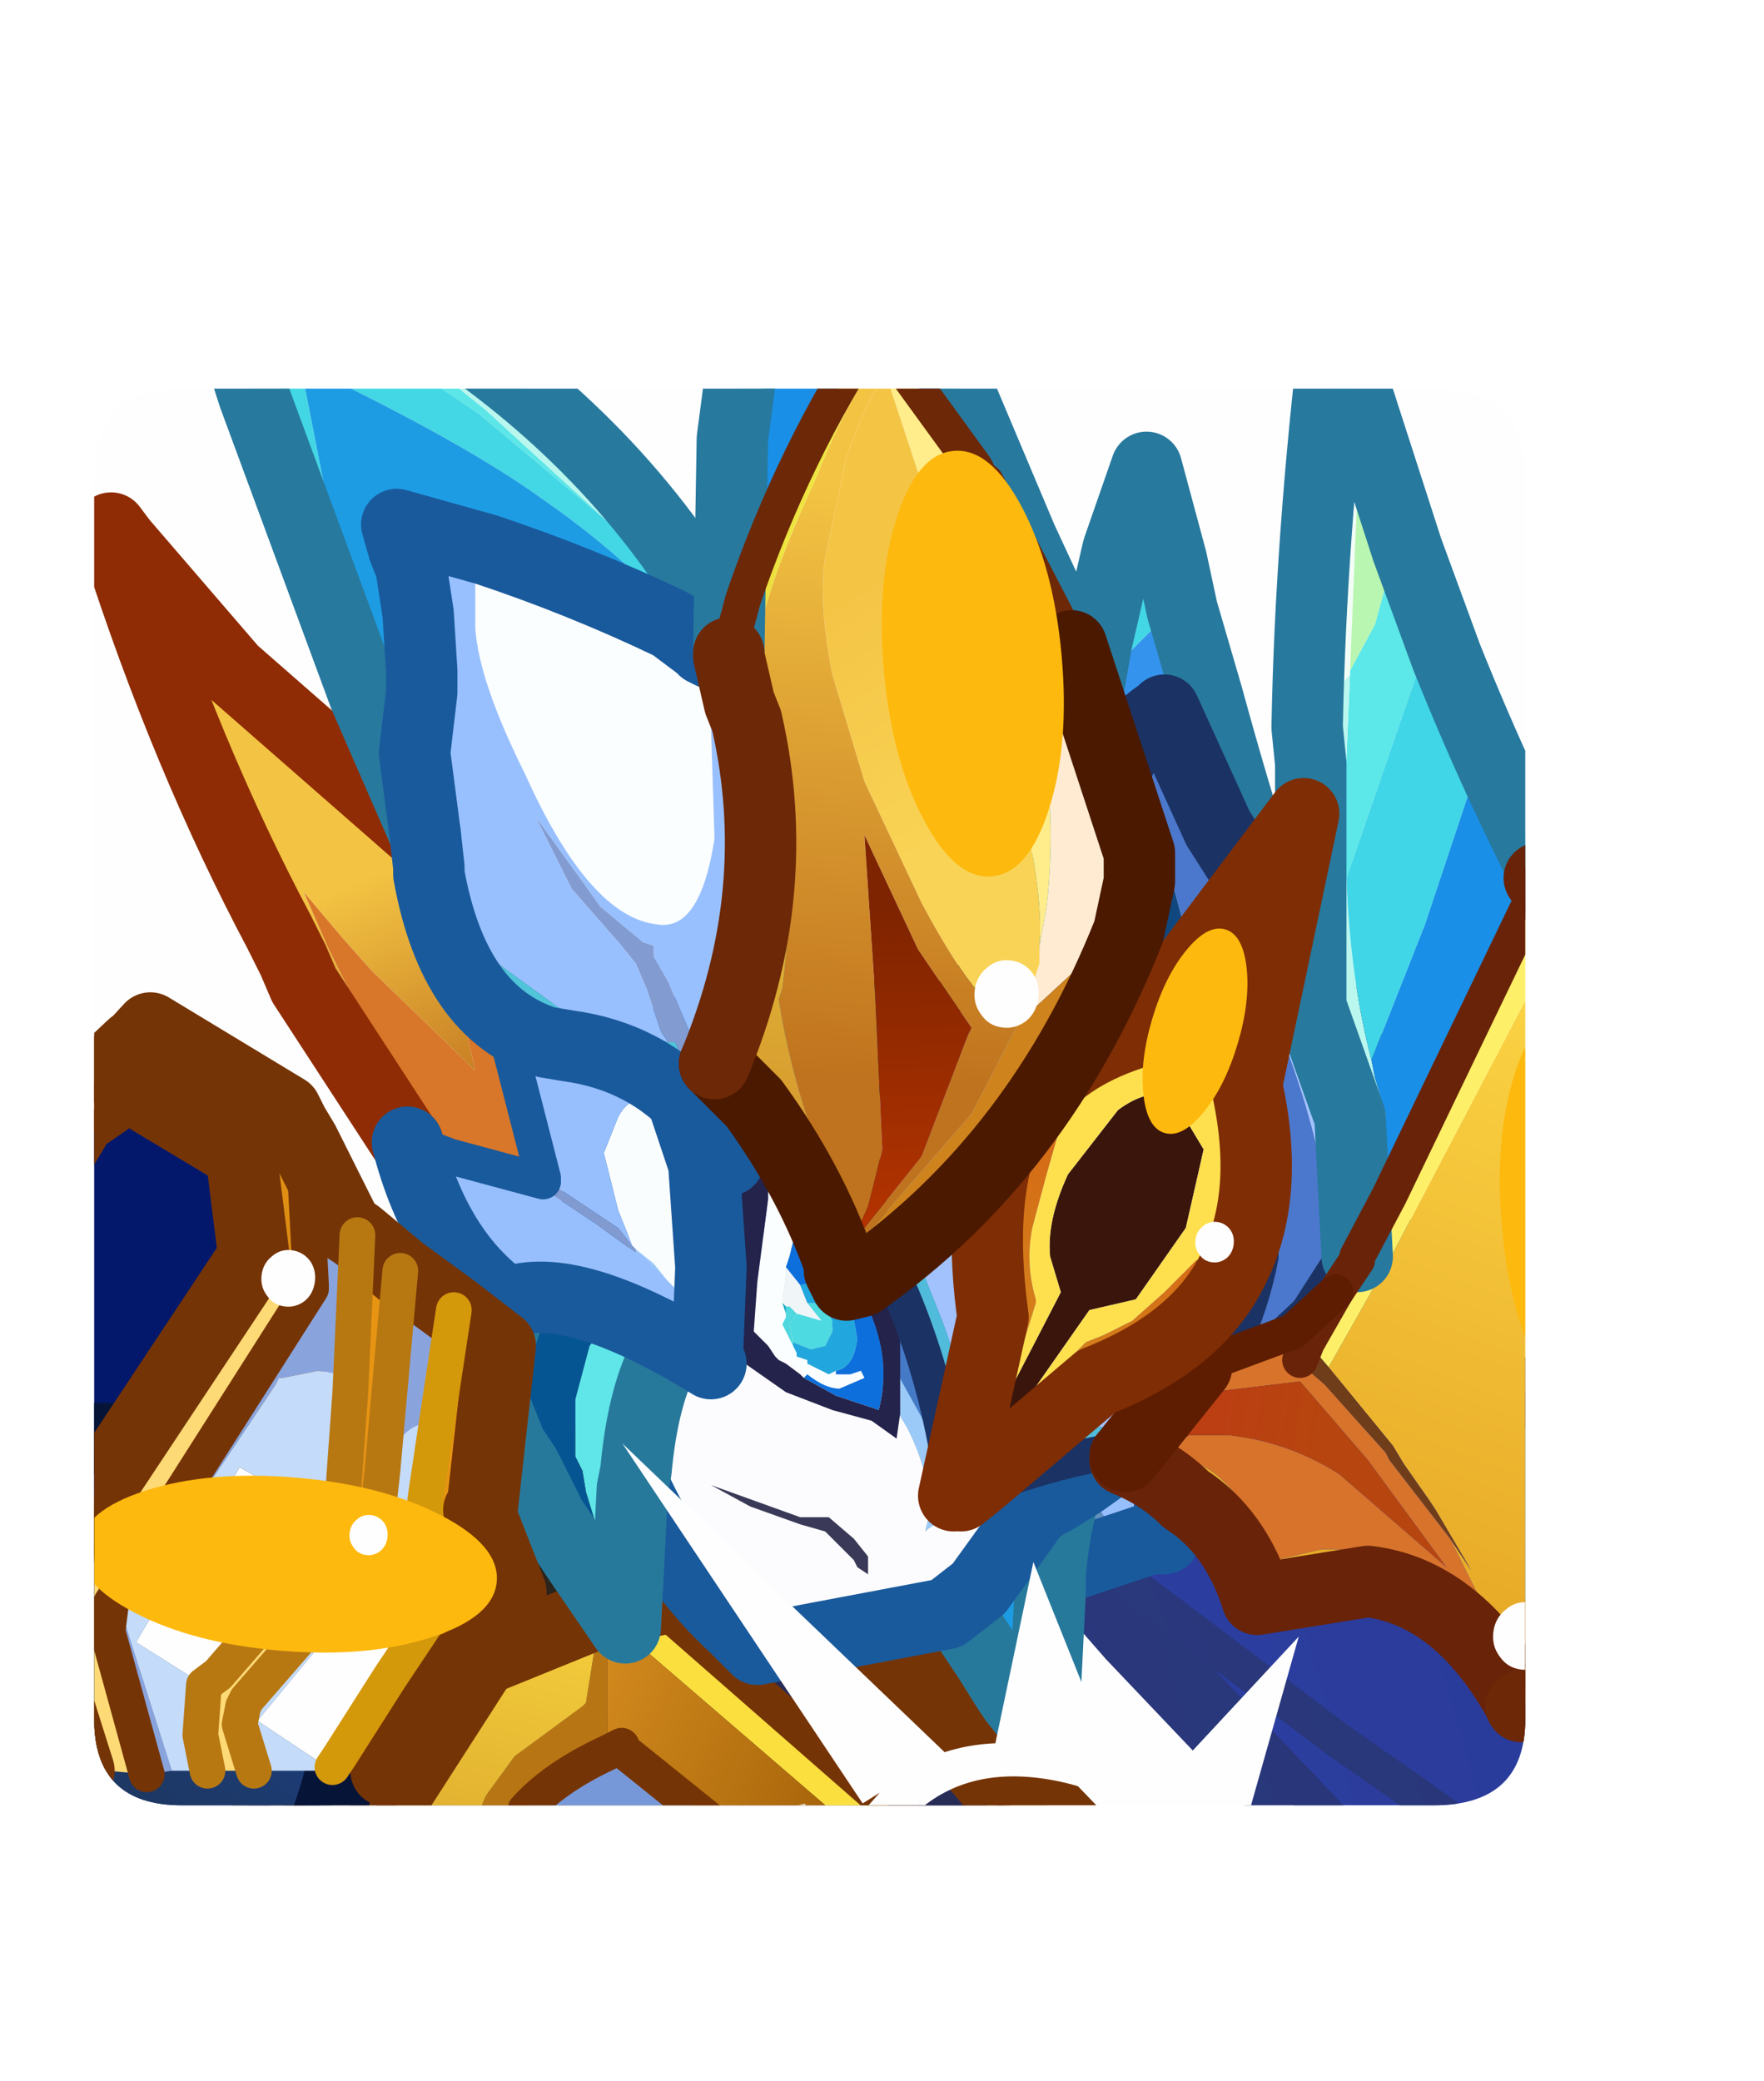 <?xml version="1.0" encoding="UTF-8" standalone="no"?>
<svg xmlns:ffdec="https://www.free-decompiler.com/flash" xmlns:xlink="http://www.w3.org/1999/xlink" ffdec:objectType="frame" height="78.45px" width="66.5px" xmlns="http://www.w3.org/2000/svg">
  <g transform="matrix(1.0, 0.0, 0.0, 1.0, 3.55, 14.65)">
    <clipPath id="clipPath0" transform="matrix(1.0, 0.0, 0.0, 1.0, 0.0, 0.0)">
      <path d="M50.5 0.0 Q53.95 0.0 53.95 3.3 L53.95 50.15 Q53.95 53.4 50.5 53.4 L3.3 53.4 Q0.0 53.4 0.0 50.15 L0.0 3.3 Q0.0 0.0 3.3 0.0 L50.5 0.0" fill="#000000" fill-rule="evenodd" stroke="none"/>
    </clipPath>
    <g clip-path="url(#clipPath0)">
      <use ffdec:characterId="2" height="25.05" transform="matrix(2.692, 0.0, 0.0, 2.692, 5.753, -3.628)" width="21.25" xlink:href="#shape1"/>
      <filter id="filter0">
        <feColorMatrix in="SourceGraphic" result="filterResult0" type="matrix" values="0 0 0 0 1.0,0 0 0 0 1.0,0 0 0 0 0.0,0 0 0 1 0"/>
        <feConvolveMatrix divisor="25.0" in="filterResult0" kernelMatrix="1 1 1 1 1 1 1 1 1 1 1 1 1 1 1 1 1 1 1 1 1 1 1 1 1" order="5 5" result="filterResult1"/>
        <feComposite in="SourceGraphic" in2="filterResult1" operator="over" result="filterResult2"/>
        <feConvolveMatrix divisor="4.0" in="filterResult2" kernelMatrix="1 1 1 1" order="2 2" result="filterResult3"/>
      </filter>
      <use ffdec:characterId="4" filter="url(#filter0)" height="3.8" transform="matrix(-0.666, -0.082, -0.082, 0.666, 55.3, 45.9)" width="3.6" xlink:href="#sprite0"/>
      <filter id="filter1">
        <feConvolveMatrix divisor="841.0" in="SourceGraphic" kernelMatrix="1 1 1 1 1 1 1 1 1 1 1 1 1 1 1 1 1 1 1 1 1 1 1 1 1 1 1 1 1 1 1 1 1 1 1 1 1 1 1 1 1 1 1 1 1 1 1 1 1 1 1 1 1 1 1 1 1 1 1 1 1 1 1 1 1 1 1 1 1 1 1 1 1 1 1 1 1 1 1 1 1 1 1 1 1 1 1 1 1 1 1 1 1 1 1 1 1 1 1 1 1 1 1 1 1 1 1 1 1 1 1 1 1 1 1 1 1 1 1 1 1 1 1 1 1 1 1 1 1 1 1 1 1 1 1 1 1 1 1 1 1 1 1 1 1 1 1 1 1 1 1 1 1 1 1 1 1 1 1 1 1 1 1 1 1 1 1 1 1 1 1 1 1 1 1 1 1 1 1 1 1 1 1 1 1 1 1 1 1 1 1 1 1 1 1 1 1 1 1 1 1 1 1 1 1 1 1 1 1 1 1 1 1 1 1 1 1 1 1 1 1 1 1 1 1 1 1 1 1 1 1 1 1 1 1 1 1 1 1 1 1 1 1 1 1 1 1 1 1 1 1 1 1 1 1 1 1 1 1 1 1 1 1 1 1 1 1 1 1 1 1 1 1 1 1 1 1 1 1 1 1 1 1 1 1 1 1 1 1 1 1 1 1 1 1 1 1 1 1 1 1 1 1 1 1 1 1 1 1 1 1 1 1 1 1 1 1 1 1 1 1 1 1 1 1 1 1 1 1 1 1 1 1 1 1 1 1 1 1 1 1 1 1 1 1 1 1 1 1 1 1 1 1 1 1 1 1 1 1 1 1 1 1 1 1 1 1 1 1 1 1 1 1 1 1 1 1 1 1 1 1 1 1 1 1 1 1 1 1 1 1 1 1 1 1 1 1 1 1 1 1 1 1 1 1 1 1 1 1 1 1 1 1 1 1 1 1 1 1 1 1 1 1 1 1 1 1 1 1 1 1 1 1 1 1 1 1 1 1 1 1 1 1 1 1 1 1 1 1 1 1 1 1 1 1 1 1 1 1 1 1 1 1 1 1 1 1 1 1 1 1 1 1 1 1 1 1 1 1 1 1 1 1 1 1 1 1 1 1 1 1 1 1 1 1 1 1 1 1 1 1 1 1 1 1 1 1 1 1 1 1 1 1 1 1 1 1 1 1 1 1 1 1 1 1 1 1 1 1 1 1 1 1 1 1 1 1 1 1 1 1 1 1 1 1 1 1 1 1 1 1 1 1 1 1 1 1 1 1 1 1 1 1 1 1 1 1 1 1 1 1 1 1 1 1 1 1 1 1 1 1 1 1 1 1 1 1 1 1 1 1 1 1 1 1 1 1 1 1 1 1 1 1 1 1 1 1 1 1 1 1 1 1 1 1 1 1 1 1 1 1 1 1 1 1 1 1 1 1 1 1 1 1 1 1 1 1 1 1 1 1 1 1 1 1 1 1 1 1 1 1 1 1 1 1 1 1 1 1 1 1 1 1 1 1 1 1 1 1 1 1 1 1 1 1 1 1 1 1 1 1 1 1 1 1 1 1 1 1 1 1 1 1 1 1 1 1 1 1 1 1 1 1 1 1 1 1 1 1 1 1 1 1 1 1 1 1 1 1 1 1 1 1 1 1 1 1 1 1 1 1 1 1 1 1 1 1 1 1 1 1 1 1 1 1 1 1 1 1 1 1 1 1 1 1 1 1 1 1 1 1 1 1 1 1 1 1 1 1 1 1 1 1 1 1 1 1 1 1 1 1 1 1 1 1 1 1 1 1 1 1 1 1 1 1 1 1 1 1 1 1 1 1 1 1 1 1 1 1 1 1 1 1 1 1 1 1 1 1 1 1 1 1 1 1 1 1 1 1 1 1 1 1 1 1 1 1 1 1 1 1" order="29 29" result="filterResult4"/>
        <feColorMatrix in="filterResult4" result="filterResult5" type="matrix" values="0 0 0 0 1.0,0 0 0 0 1.0,0 0 0 0 0.0,0 0 0 1 0"/>
        <feConvolveMatrix divisor="25.0" in="filterResult5" kernelMatrix="1 1 1 1 1 1 1 1 1 1 1 1 1 1 1 1 1 1 1 1 1 1 1 1 1" order="5 5" result="filterResult6"/>
        <feComposite in="filterResult4" in2="filterResult6" operator="over" result="filterResult7"/>
      </filter>
      <use ffdec:characterId="6" filter="url(#filter1)" height="76.0" style="mix-blend-mode: overlay" transform="matrix(-0.079, 0.007, 0.019, 0.211, 59.05, 23.0)" width="84.8" xlink:href="#sprite1"/>
      <use ffdec:characterId="7" height="20.6" transform="matrix(2.692, 0.0, 0.0, 2.692, -0.708, -12.377)" width="17.7" xlink:href="#shape4"/>
      <filter id="filter2">
        <feConvolveMatrix divisor="841.0" in="SourceGraphic" kernelMatrix="1 1 1 1 1 1 1 1 1 1 1 1 1 1 1 1 1 1 1 1 1 1 1 1 1 1 1 1 1 1 1 1 1 1 1 1 1 1 1 1 1 1 1 1 1 1 1 1 1 1 1 1 1 1 1 1 1 1 1 1 1 1 1 1 1 1 1 1 1 1 1 1 1 1 1 1 1 1 1 1 1 1 1 1 1 1 1 1 1 1 1 1 1 1 1 1 1 1 1 1 1 1 1 1 1 1 1 1 1 1 1 1 1 1 1 1 1 1 1 1 1 1 1 1 1 1 1 1 1 1 1 1 1 1 1 1 1 1 1 1 1 1 1 1 1 1 1 1 1 1 1 1 1 1 1 1 1 1 1 1 1 1 1 1 1 1 1 1 1 1 1 1 1 1 1 1 1 1 1 1 1 1 1 1 1 1 1 1 1 1 1 1 1 1 1 1 1 1 1 1 1 1 1 1 1 1 1 1 1 1 1 1 1 1 1 1 1 1 1 1 1 1 1 1 1 1 1 1 1 1 1 1 1 1 1 1 1 1 1 1 1 1 1 1 1 1 1 1 1 1 1 1 1 1 1 1 1 1 1 1 1 1 1 1 1 1 1 1 1 1 1 1 1 1 1 1 1 1 1 1 1 1 1 1 1 1 1 1 1 1 1 1 1 1 1 1 1 1 1 1 1 1 1 1 1 1 1 1 1 1 1 1 1 1 1 1 1 1 1 1 1 1 1 1 1 1 1 1 1 1 1 1 1 1 1 1 1 1 1 1 1 1 1 1 1 1 1 1 1 1 1 1 1 1 1 1 1 1 1 1 1 1 1 1 1 1 1 1 1 1 1 1 1 1 1 1 1 1 1 1 1 1 1 1 1 1 1 1 1 1 1 1 1 1 1 1 1 1 1 1 1 1 1 1 1 1 1 1 1 1 1 1 1 1 1 1 1 1 1 1 1 1 1 1 1 1 1 1 1 1 1 1 1 1 1 1 1 1 1 1 1 1 1 1 1 1 1 1 1 1 1 1 1 1 1 1 1 1 1 1 1 1 1 1 1 1 1 1 1 1 1 1 1 1 1 1 1 1 1 1 1 1 1 1 1 1 1 1 1 1 1 1 1 1 1 1 1 1 1 1 1 1 1 1 1 1 1 1 1 1 1 1 1 1 1 1 1 1 1 1 1 1 1 1 1 1 1 1 1 1 1 1 1 1 1 1 1 1 1 1 1 1 1 1 1 1 1 1 1 1 1 1 1 1 1 1 1 1 1 1 1 1 1 1 1 1 1 1 1 1 1 1 1 1 1 1 1 1 1 1 1 1 1 1 1 1 1 1 1 1 1 1 1 1 1 1 1 1 1 1 1 1 1 1 1 1 1 1 1 1 1 1 1 1 1 1 1 1 1 1 1 1 1 1 1 1 1 1 1 1 1 1 1 1 1 1 1 1 1 1 1 1 1 1 1 1 1 1 1 1 1 1 1 1 1 1 1 1 1 1 1 1 1 1 1 1 1 1 1 1 1 1 1 1 1 1 1 1 1 1 1 1 1 1 1 1 1 1 1 1 1 1 1 1 1 1 1 1 1 1 1 1 1 1 1 1 1 1 1 1 1 1 1 1 1 1 1 1 1 1 1 1 1 1 1 1 1 1 1 1 1 1 1 1 1 1 1 1 1 1 1 1 1 1 1 1 1 1 1 1 1 1 1 1 1 1 1 1 1 1 1 1 1 1 1 1 1 1 1 1 1 1 1 1 1 1 1 1 1 1 1 1 1 1 1 1 1 1 1 1 1 1 1 1 1 1 1 1 1 1 1 1 1 1 1 1 1 1 1 1 1 1 1 1 1 1 1 1 1 1 1 1 1 1 1 1 1 1 1 1 1 1 1 1 1 1 1 1 1 1 1" order="29 29" result="filterResult8"/>
        <feColorMatrix in="filterResult8" result="filterResult9" type="matrix" values="0 0 0 0 1.0,0 0 0 0 1.0,0 0 0 0 0.0,0 0 0 1 0"/>
        <feConvolveMatrix divisor="25.0" in="filterResult9" kernelMatrix="1 1 1 1 1 1 1 1 1 1 1 1 1 1 1 1 1 1 1 1 1 1 1 1 1" order="5 5" result="filterResult10"/>
        <feComposite in="filterResult8" in2="filterResult10" operator="over" result="filterResult11"/>
      </filter>
      <use ffdec:characterId="6" filter="url(#filter2)" height="76.0" style="mix-blend-mode: overlay" transform="matrix(-0.038, -0.011, -0.03, 0.101, 44.25, 20.85)" width="84.8" xlink:href="#sprite1"/>
      <filter id="filter3">
        <feColorMatrix in="SourceGraphic" result="filterResult12" type="matrix" values="0 0 0 0 1.0,0 0 0 0 1.0,0 0 0 0 0.0,0 0 0 1 0"/>
        <feConvolveMatrix divisor="25.0" in="filterResult12" kernelMatrix="1 1 1 1 1 1 1 1 1 1 1 1 1 1 1 1 1 1 1 1 1 1 1 1 1" order="5 5" result="filterResult13"/>
        <feComposite in="SourceGraphic" in2="filterResult13" operator="over" result="filterResult14"/>
        <feConvolveMatrix divisor="4.0" in="filterResult14" kernelMatrix="1 1 1 1" order="2 2" result="filterResult15"/>
      </filter>
      <use ffdec:characterId="4" filter="url(#filter3)" height="3.8" transform="matrix(-0.4, -0.049, -0.049, 0.4, 43.05, 31.5)" width="3.6" xlink:href="#sprite0"/>
      <use ffdec:characterId="8" height="18.5" transform="matrix(2.692, 0.0, 0.0, 2.692, 22.04, -14.666)" width="6.95" xlink:href="#shape5"/>
      <filter id="filter4">
        <feColorMatrix in="SourceGraphic" result="filterResult16" type="matrix" values="0 0 0 0 1.0,0 0 0 0 1.0,0 0 0 0 0.0,0 0 0 1 0"/>
        <feConvolveMatrix divisor="25.0" in="filterResult16" kernelMatrix="1 1 1 1 1 1 1 1 1 1 1 1 1 1 1 1 1 1 1 1 1 1 1 1 1" order="5 5" result="filterResult17"/>
        <feComposite in="SourceGraphic" in2="filterResult17" operator="over" result="filterResult18"/>
        <feConvolveMatrix divisor="4.0" in="filterResult18" kernelMatrix="1 1 1 1" order="2 2" result="filterResult19"/>
      </filter>
      <use ffdec:characterId="4" filter="url(#filter4)" height="3.8" transform="matrix(-0.666, -0.082, -0.082, 0.666, 35.75, 21.7)" width="3.6" xlink:href="#sprite0"/>
      <filter id="filter5">
        <feConvolveMatrix divisor="841.0" in="SourceGraphic" kernelMatrix="1 1 1 1 1 1 1 1 1 1 1 1 1 1 1 1 1 1 1 1 1 1 1 1 1 1 1 1 1 1 1 1 1 1 1 1 1 1 1 1 1 1 1 1 1 1 1 1 1 1 1 1 1 1 1 1 1 1 1 1 1 1 1 1 1 1 1 1 1 1 1 1 1 1 1 1 1 1 1 1 1 1 1 1 1 1 1 1 1 1 1 1 1 1 1 1 1 1 1 1 1 1 1 1 1 1 1 1 1 1 1 1 1 1 1 1 1 1 1 1 1 1 1 1 1 1 1 1 1 1 1 1 1 1 1 1 1 1 1 1 1 1 1 1 1 1 1 1 1 1 1 1 1 1 1 1 1 1 1 1 1 1 1 1 1 1 1 1 1 1 1 1 1 1 1 1 1 1 1 1 1 1 1 1 1 1 1 1 1 1 1 1 1 1 1 1 1 1 1 1 1 1 1 1 1 1 1 1 1 1 1 1 1 1 1 1 1 1 1 1 1 1 1 1 1 1 1 1 1 1 1 1 1 1 1 1 1 1 1 1 1 1 1 1 1 1 1 1 1 1 1 1 1 1 1 1 1 1 1 1 1 1 1 1 1 1 1 1 1 1 1 1 1 1 1 1 1 1 1 1 1 1 1 1 1 1 1 1 1 1 1 1 1 1 1 1 1 1 1 1 1 1 1 1 1 1 1 1 1 1 1 1 1 1 1 1 1 1 1 1 1 1 1 1 1 1 1 1 1 1 1 1 1 1 1 1 1 1 1 1 1 1 1 1 1 1 1 1 1 1 1 1 1 1 1 1 1 1 1 1 1 1 1 1 1 1 1 1 1 1 1 1 1 1 1 1 1 1 1 1 1 1 1 1 1 1 1 1 1 1 1 1 1 1 1 1 1 1 1 1 1 1 1 1 1 1 1 1 1 1 1 1 1 1 1 1 1 1 1 1 1 1 1 1 1 1 1 1 1 1 1 1 1 1 1 1 1 1 1 1 1 1 1 1 1 1 1 1 1 1 1 1 1 1 1 1 1 1 1 1 1 1 1 1 1 1 1 1 1 1 1 1 1 1 1 1 1 1 1 1 1 1 1 1 1 1 1 1 1 1 1 1 1 1 1 1 1 1 1 1 1 1 1 1 1 1 1 1 1 1 1 1 1 1 1 1 1 1 1 1 1 1 1 1 1 1 1 1 1 1 1 1 1 1 1 1 1 1 1 1 1 1 1 1 1 1 1 1 1 1 1 1 1 1 1 1 1 1 1 1 1 1 1 1 1 1 1 1 1 1 1 1 1 1 1 1 1 1 1 1 1 1 1 1 1 1 1 1 1 1 1 1 1 1 1 1 1 1 1 1 1 1 1 1 1 1 1 1 1 1 1 1 1 1 1 1 1 1 1 1 1 1 1 1 1 1 1 1 1 1 1 1 1 1 1 1 1 1 1 1 1 1 1 1 1 1 1 1 1 1 1 1 1 1 1 1 1 1 1 1 1 1 1 1 1 1 1 1 1 1 1 1 1 1 1 1 1 1 1 1 1 1 1 1 1 1 1 1 1 1 1 1 1 1 1 1 1 1 1 1 1 1 1 1 1 1 1 1 1 1 1 1 1 1 1 1 1 1 1 1 1 1 1 1 1 1 1 1 1 1 1 1 1 1 1 1 1 1 1 1 1 1 1 1 1 1 1 1 1 1 1 1 1 1 1 1 1 1 1 1 1 1 1 1 1 1 1 1 1 1 1 1 1 1 1 1 1 1 1 1 1 1 1 1 1 1 1 1 1 1 1 1 1 1 1 1 1 1 1 1 1 1 1 1 1 1 1 1 1 1 1 1 1 1 1 1 1 1 1 1 1 1 1 1 1 1 1 1 1 1 1 1 1 1 1 1 1 1 1 1 1" order="29 29" result="filterResult20"/>
        <feColorMatrix in="filterResult20" result="filterResult21" type="matrix" values="0 0 0 0 1.0,0 0 0 0 1.0,0 0 0 0 0.0,0 0 0 1 0"/>
        <feConvolveMatrix divisor="25.0" in="filterResult21" kernelMatrix="1 1 1 1 1 1 1 1 1 1 1 1 1 1 1 1 1 1 1 1 1 1 1 1 1" order="5 5" result="filterResult22"/>
        <feComposite in="filterResult20" in2="filterResult22" operator="over" result="filterResult23"/>
      </filter>
      <use ffdec:characterId="6" filter="url(#filter5)" height="76.0" style="mix-blend-mode: overlay" transform="matrix(-0.079, 0.007, 0.019, 0.211, 35.75, 2.05)" width="84.8" xlink:href="#sprite1"/>
      <use ffdec:characterId="9" height="1.25" transform="matrix(2.692, 0.0, 0.0, 2.692, 23.252, 41.33)" width="2.2" xlink:href="#shape6"/>
      <filter id="filter6">
        <feColorMatrix in="SourceGraphic" result="filterResult24" type="matrix" values="0 0 0 0 1.0,0 0 0 0 1.0,0 0 0 0 0.0,0 0 0 1 0"/>
        <feConvolveMatrix divisor="25.0" in="filterResult24" kernelMatrix="1 1 1 1 1 1 1 1 1 1 1 1 1 1 1 1 1 1 1 1 1 1 1 1 1" order="5 5" result="filterResult25"/>
        <feComposite in="SourceGraphic" in2="filterResult25" operator="over" result="filterResult26"/>
        <feColorMatrix in="filterResult26" result="filterResult27" type="matrix" values="0 0 0 0 1.0,0 0 0 0 0.0,0 0 0 0 0.0,0 0 0 1 0"/>
        <feConvolveMatrix divisor="25.0" in="filterResult27" kernelMatrix="1 1 1 1 1 1 1 1 1 1 1 1 1 1 1 1 1 1 1 1 1 1 1 1 1" order="5 5" result="filterResult28"/>
        <feComposite in="filterResult26" in2="filterResult28" operator="over" result="filterResult29"/>
        <feConvolveMatrix divisor="4.0" in="filterResult29" kernelMatrix="1 1 1 1" order="2 2" result="filterResult30"/>
      </filter>
      <use ffdec:characterId="11" filter="url(#filter6)" height="20.4" style="mix-blend-mode: hard-light" transform="matrix(-0.758, -0.116, -0.116, 0.758, 45.915, 43.744)" width="36.45" xlink:href="#sprite2"/>
      <use ffdec:characterId="12" height="14.95" transform="matrix(2.692, 0.0, 0.0, 2.692, -3.535, 22.755)" width="7.65" xlink:href="#shape8"/>
      <filter id="filter7">
        <feConvolveMatrix divisor="841.0" in="SourceGraphic" kernelMatrix="1 1 1 1 1 1 1 1 1 1 1 1 1 1 1 1 1 1 1 1 1 1 1 1 1 1 1 1 1 1 1 1 1 1 1 1 1 1 1 1 1 1 1 1 1 1 1 1 1 1 1 1 1 1 1 1 1 1 1 1 1 1 1 1 1 1 1 1 1 1 1 1 1 1 1 1 1 1 1 1 1 1 1 1 1 1 1 1 1 1 1 1 1 1 1 1 1 1 1 1 1 1 1 1 1 1 1 1 1 1 1 1 1 1 1 1 1 1 1 1 1 1 1 1 1 1 1 1 1 1 1 1 1 1 1 1 1 1 1 1 1 1 1 1 1 1 1 1 1 1 1 1 1 1 1 1 1 1 1 1 1 1 1 1 1 1 1 1 1 1 1 1 1 1 1 1 1 1 1 1 1 1 1 1 1 1 1 1 1 1 1 1 1 1 1 1 1 1 1 1 1 1 1 1 1 1 1 1 1 1 1 1 1 1 1 1 1 1 1 1 1 1 1 1 1 1 1 1 1 1 1 1 1 1 1 1 1 1 1 1 1 1 1 1 1 1 1 1 1 1 1 1 1 1 1 1 1 1 1 1 1 1 1 1 1 1 1 1 1 1 1 1 1 1 1 1 1 1 1 1 1 1 1 1 1 1 1 1 1 1 1 1 1 1 1 1 1 1 1 1 1 1 1 1 1 1 1 1 1 1 1 1 1 1 1 1 1 1 1 1 1 1 1 1 1 1 1 1 1 1 1 1 1 1 1 1 1 1 1 1 1 1 1 1 1 1 1 1 1 1 1 1 1 1 1 1 1 1 1 1 1 1 1 1 1 1 1 1 1 1 1 1 1 1 1 1 1 1 1 1 1 1 1 1 1 1 1 1 1 1 1 1 1 1 1 1 1 1 1 1 1 1 1 1 1 1 1 1 1 1 1 1 1 1 1 1 1 1 1 1 1 1 1 1 1 1 1 1 1 1 1 1 1 1 1 1 1 1 1 1 1 1 1 1 1 1 1 1 1 1 1 1 1 1 1 1 1 1 1 1 1 1 1 1 1 1 1 1 1 1 1 1 1 1 1 1 1 1 1 1 1 1 1 1 1 1 1 1 1 1 1 1 1 1 1 1 1 1 1 1 1 1 1 1 1 1 1 1 1 1 1 1 1 1 1 1 1 1 1 1 1 1 1 1 1 1 1 1 1 1 1 1 1 1 1 1 1 1 1 1 1 1 1 1 1 1 1 1 1 1 1 1 1 1 1 1 1 1 1 1 1 1 1 1 1 1 1 1 1 1 1 1 1 1 1 1 1 1 1 1 1 1 1 1 1 1 1 1 1 1 1 1 1 1 1 1 1 1 1 1 1 1 1 1 1 1 1 1 1 1 1 1 1 1 1 1 1 1 1 1 1 1 1 1 1 1 1 1 1 1 1 1 1 1 1 1 1 1 1 1 1 1 1 1 1 1 1 1 1 1 1 1 1 1 1 1 1 1 1 1 1 1 1 1 1 1 1 1 1 1 1 1 1 1 1 1 1 1 1 1 1 1 1 1 1 1 1 1 1 1 1 1 1 1 1 1 1 1 1 1 1 1 1 1 1 1 1 1 1 1 1 1 1 1 1 1 1 1 1 1 1 1 1 1 1 1 1 1 1 1 1 1 1 1 1 1 1 1 1 1 1 1 1 1 1 1 1 1 1 1 1 1 1 1 1 1 1 1 1 1 1 1 1 1 1 1 1 1 1 1 1 1 1 1 1 1 1 1 1 1 1 1 1 1 1 1 1 1 1 1 1 1 1 1 1 1 1 1 1 1 1 1 1 1 1 1 1 1 1 1 1 1 1 1 1 1 1 1 1 1 1 1 1 1 1 1 1 1 1 1 1 1 1 1 1 1 1 1 1 1 1" order="29 29" result="filterResult31"/>
        <feColorMatrix in="filterResult31" result="filterResult32" type="matrix" values="0 0 0 0 1.0,0 0 0 0 1.0,0 0 0 0 0.0,0 0 0 1 0"/>
        <feConvolveMatrix divisor="25.0" in="filterResult32" kernelMatrix="1 1 1 1 1 1 1 1 1 1 1 1 1 1 1 1 1 1 1 1 1 1 1 1 1" order="5 5" result="filterResult33"/>
        <feComposite in="filterResult31" in2="filterResult33" operator="over" result="filterResult34"/>
      </filter>
      <use ffdec:characterId="6" filter="url(#filter7)" height="76.0" style="mix-blend-mode: overlay" transform="matrix(-0.006, 0.077, 0.207, 0.017, -0.3, 40.4)" width="84.8" xlink:href="#sprite1"/>
      <filter id="filter8">
        <feColorMatrix in="SourceGraphic" result="filterResult35" type="matrix" values="0 0 0 0 1.0,0 0 0 0 1.0,0 0 0 0 0.0,0 0 0 1 0"/>
        <feConvolveMatrix divisor="25.0" in="filterResult35" kernelMatrix="1 1 1 1 1 1 1 1 1 1 1 1 1 1 1 1 1 1 1 1 1 1 1 1 1" order="5 5" result="filterResult36"/>
        <feComposite in="SourceGraphic" in2="filterResult36" operator="over" result="filterResult37"/>
        <feConvolveMatrix divisor="4.0" in="filterResult37" kernelMatrix="1 1 1 1" order="2 2" result="filterResult38"/>
      </filter>
      <use ffdec:characterId="4" filter="url(#filter8)" height="3.8" transform="matrix(-0.558, -0.068, -0.068, 0.558, 8.45, 32.6)" width="3.6" xlink:href="#sprite0"/>
      <filter id="filter9">
        <feColorMatrix in="SourceGraphic" result="filterResult39" type="matrix" values="0 0 0 0 1.0,0 0 0 0 1.0,0 0 0 0 0.0,0 0 0 1 0"/>
        <feConvolveMatrix divisor="25.0" in="filterResult39" kernelMatrix="1 1 1 1 1 1 1 1 1 1 1 1 1 1 1 1 1 1 1 1 1 1 1 1 1" order="5 5" result="filterResult40"/>
        <feComposite in="SourceGraphic" in2="filterResult40" operator="over" result="filterResult41"/>
        <feConvolveMatrix divisor="4.0" in="filterResult41" kernelMatrix="1 1 1 1" order="2 2" result="filterResult42"/>
      </filter>
      <use ffdec:characterId="4" filter="url(#filter9)" height="3.8" transform="matrix(-0.396, -0.049, -0.049, 0.396, 11.15, 42.55)" width="3.6" xlink:href="#sprite0"/>
    </g>
    <use ffdec:characterId="13" height="53.4" transform="matrix(1.0, 0.0, 0.0, 1.0, 0.0, 0.0)" width="53.95" xlink:href="#shape9"/>
  </g>
  <defs>
    <g id="shape1" transform="matrix(1.0, 0.0, 0.0, 1.0, -99.7, -63.75)">
      <path d="M118.25 79.15 L118.35 79.15 118.3 82.2 117.7 82.05 115.9 81.65 113.2 80.7 Q111.1 79.8 108.9 78.3 L108.15 76.95 112.15 78.55 114.55 79.1 115.85 79.2 118.0 79.15 118.25 79.15 M114.6 88.2 L115.25 88.25 107.1 88.3 106.35 87.4 106.5 86.95 110.1 87.75 114.6 88.2" fill="#2d5fd5" fill-rule="evenodd" stroke="none"/>
      <path d="M108.9 78.3 Q111.1 79.8 113.2 80.7 L115.9 81.65 117.7 82.05 118.3 82.2 118.35 86.25 118.35 88.3 117.75 88.25 117.2 87.75 115.95 86.6 112.1 82.55 111.75 82.15 111.1 81.35 108.9 78.3 M112.1 81.85 L114.95 84.0 115.95 84.7 117.35 85.7 118.35 86.25 117.35 85.7 115.95 84.7 114.95 84.0 112.1 81.85" fill="url(#gradient0)" fill-rule="evenodd" stroke="none"/>
      <path d="M106.35 87.4 L105.9 86.65 106.5 86.95 106.35 87.4" fill="#293ba9" fill-rule="evenodd" stroke="none"/>
      <path d="M118.25 79.15 L118.0 79.15 115.85 79.2 114.55 79.1 112.15 78.55 108.15 76.95 108.9 78.3 111.1 81.35 111.75 82.15 112.1 82.55 115.95 86.6 117.2 87.75 117.75 88.25 M107.1 88.3 L106.35 87.4 105.9 86.65 106.5 86.95 110.1 87.75 114.6 88.2" fill="none" stroke="url(#gradient1)" stroke-linecap="round" stroke-linejoin="round" stroke-width="1.0"/>
      <path d="M118.35 86.25 L117.35 85.7 115.95 84.7 114.95 84.0 112.1 81.85" fill="none" stroke="url(#gradient2)" stroke-linecap="round" stroke-linejoin="round" stroke-width="0.5"/>
      <path d="M107.15 81.5 L107.15 81.65 109.8 85.0 109.85 84.95 109.9 85.1 100.2 85.1 Q100.4 83.15 101.0 81.5 L101.05 81.45 103.5 79.45 103.6 79.4 107.15 81.5" fill="#2a241c" fill-rule="evenodd" stroke="none"/>
      <path d="M107.15 81.5 L103.6 79.4 M103.5 79.45 L101.05 81.45 M101.0 81.5 Q100.4 83.15 100.2 85.1 M109.8 85.0 L107.15 81.65" fill="none" stroke="#252740" stroke-linecap="round" stroke-linejoin="round" stroke-width="1.0"/>
      <path d="M107.45 82.3 L108.55 82.55 110.0 84.0 109.65 84.45 109.2 84.0 107.45 82.3" fill="#9e6609" fill-rule="evenodd" stroke="none"/>
      <path d="M107.45 82.3 L109.2 84.0 109.65 84.45 110.5 85.45 110.6 85.55 109.95 85.95 109.85 85.95 108.95 85.1 108.75 85.0 105.55 82.2 105.5 82.05 106.35 81.95 107.45 82.3" fill="#272c56" fill-rule="evenodd" stroke="none"/>
      <path d="M109.65 84.45 L110.0 84.0 111.4 85.45 110.85 85.5 110.75 85.55 110.7 85.6 110.65 85.55 110.6 85.55 110.5 85.45 109.65 84.45" fill="#dba430" fill-rule="evenodd" stroke="none"/>
      <path d="M111.4 85.45 L111.45 85.5 111.6 86.05 110.95 86.0 110.85 85.55 110.85 85.5 111.4 85.45" fill="#e1aa20" fill-rule="evenodd" stroke="none"/>
      <path d="M110.95 86.0 L110.8 86.05 110.65 85.6 110.7 85.6 110.75 85.55 110.85 85.55 110.95 86.0" fill="#7c4217" fill-rule="evenodd" stroke="none"/>
      <path d="M110.8 86.05 L109.4 86.0 109.2 85.9 109.15 85.9 109.05 85.85 108.55 85.45 108.45 85.4 108.45 85.45 108.4 85.45 104.8 82.35 104.75 82.2 104.9 82.1 105.0 82.15 105.55 82.2 108.75 85.0 108.95 85.1 109.85 85.95 109.95 85.95 110.6 85.55 110.65 85.55 110.65 85.6 110.8 86.05" fill="#fce03f" fill-rule="evenodd" stroke="none"/>
      <path d="M109.4 86.0 L108.8 86.05 108.85 85.95 109.05 85.85 109.15 85.9 109.2 85.9 109.4 86.0" fill="#fef0c5" fill-rule="evenodd" stroke="none"/>
      <path d="M107.1 86.05 L105.3 86.05 105.5 85.6 106.0 85.5 106.8 85.85 107.1 86.05" fill="#97c0ff" fill-rule="evenodd" stroke="none"/>
      <path d="M108.3 86.05 L107.25 86.0 104.95 84.15 104.95 84.1 104.75 84.2 104.75 82.75 104.8 82.35 108.4 85.45 108.45 85.45 108.35 85.5 108.3 85.7 108.3 86.05" fill="url(#gradient3)" fill-rule="evenodd" stroke="none"/>
      <path d="M108.8 86.05 L108.3 86.05 108.3 85.7 108.35 85.5 108.45 85.45 108.45 85.4 108.55 85.45 109.05 85.85 108.85 85.95 108.8 86.05" fill="#fefeed" fill-rule="evenodd" stroke="none"/>
      <path d="M107.25 86.0 L107.1 86.05 106.8 85.85 106.0 85.5 105.5 85.6 105.3 86.05 103.75 86.05 103.6 85.0 Q104.0 84.55 104.75 84.2 L104.95 84.1 104.95 84.15 107.25 86.0" fill="#7799d9" fill-rule="evenodd" stroke="none"/>
      <path d="M103.75 86.05 L102.05 86.05 101.95 85.3 102.0 85.3 102.1 85.4 102.25 85.4 102.8 85.3 102.9 85.25 102.9 85.15 103.05 84.8 103.45 84.25 104.4 83.55 104.45 83.5 104.65 82.25 104.8 82.35 104.75 82.75 104.75 84.2 Q104.0 84.55 103.6 85.0 L103.75 86.05" fill="#b97514" fill-rule="evenodd" stroke="none"/>
      <path d="M102.05 86.05 L101.65 86.05 101.65 85.0 103.0 82.9 104.6 82.25 104.65 82.25 104.45 83.5 104.4 83.55 103.45 84.25 103.05 84.8 102.9 85.15 102.9 85.25 102.8 85.3 102.25 85.4 102.1 85.4 102.0 85.3 101.95 85.3 102.05 86.05" fill="url(#gradient4)" fill-rule="evenodd" stroke="none"/>
      <path d="M110.0 84.0 L108.55 82.55 107.45 82.3 106.35 81.95 105.5 82.05 105.0 82.15 104.9 82.1 104.75 82.2 104.6 82.25 103.0 82.9 101.65 85.0 101.65 86.05 M110.0 84.0 L111.4 85.45 111.45 85.5 111.6 86.05" fill="none" stroke="#753406" stroke-linecap="round" stroke-linejoin="round" stroke-width="1.0"/>
      <path d="M107.45 82.3 L109.2 84.0 109.65 84.45 110.5 85.45 110.6 85.55 109.95 85.95 M110.65 85.55 L110.6 85.55 M109.85 85.95 L108.95 85.1 108.75 85.0 105.55 82.2 105.0 82.15 M110.65 85.55 L110.7 85.6 M104.75 84.2 L104.95 84.1 M104.95 84.15 L107.25 86.0 M104.75 84.2 Q104.0 84.55 103.6 85.0 L103.75 86.05" fill="none" stroke="#753406" stroke-linecap="round" stroke-linejoin="round" stroke-width="0.5"/>
      <path d="M112.65 79.1 L112.15 79.5 Q111.65 80.05 111.6 80.45 111.55 81.1 112.35 81.15 L112.35 81.2 111.3 81.55 110.05 81.55 110.85 80.15 111.55 79.4 112.3 78.75 112.65 79.1" fill="#6291bd" fill-rule="evenodd" stroke="none"/>
      <path d="M112.35 81.15 Q111.55 81.1 111.6 80.45 111.65 80.05 112.15 79.5 L112.65 79.1 112.9 79.2 112.55 81.2 112.5 81.2 112.35 81.15" fill="#98c0fe" fill-rule="evenodd" stroke="none"/>
      <path d="M112.65 79.1 L112.3 78.75 111.55 79.4 110.85 80.15 110.05 81.55 111.3 81.55 112.35 81.2 112.5 81.2 M112.55 81.2 L112.9 79.2 112.65 79.1" fill="none" stroke="#195a9d" stroke-linecap="round" stroke-linejoin="round" stroke-width="1.0"/>
      <path d="M111.2 79.65 L111.1 79.65 111.0 79.65 Q110.5 79.6 110.25 79.95 L110.05 80.75 110.05 81.5 110.1 81.65 110.2 82.0 110.4 82.6 110.4 82.7 110.4 82.65 109.95 82.15 109.55 81.55 Q109.0 80.55 109.05 79.85 L109.05 79.8 109.1 79.55 109.25 79.25 110.05 79.2 110.85 79.3 111.1 79.6 111.15 79.6 111.2 79.65" fill="#065594" fill-rule="evenodd" stroke="none"/>
      <path d="M109.05 79.85 Q109.0 80.55 109.55 81.55 L109.95 82.15 110.4 82.65 110.4 82.7 110.4 82.6 110.2 82.0 110.1 81.65 110.05 81.5 110.05 80.75 110.25 79.95 Q110.5 79.6 111.0 79.65 L111.1 79.65 111.2 79.65 111.2 79.7 110.95 80.5 110.55 81.85 110.45 83.2 110.35 83.3 110.1 82.9 109.7 82.3 109.8 82.25 109.85 82.25 109.4 81.6 109.35 81.6 109.15 81.4 108.85 80.65 108.95 79.85 109.05 79.85" fill="#1d9de4" fill-rule="evenodd" stroke="none"/>
      <path d="M110.35 83.3 L110.45 83.2 110.55 81.85 110.95 80.5 111.2 79.7 111.4 79.9 111.4 80.05 Q111.05 80.55 110.95 81.7 L110.95 81.95 110.85 83.95 110.45 83.45 110.35 83.3" fill="#60e6e9" fill-rule="evenodd" stroke="none"/>
      <path d="M109.4 81.6 L109.85 82.25 109.8 82.25 109.7 82.3 109.35 81.65 109.4 81.6" fill="#eafaee" fill-rule="evenodd" stroke="none"/>
      <path d="M111.2 79.65 L111.15 79.6 M111.1 79.6 L110.85 79.3 110.05 79.2 109.25 79.25 109.1 79.55 109.0 79.8 108.95 79.85 108.85 80.65 109.15 81.4 109.35 81.65 109.7 82.3 110.1 82.9 110.35 83.3 110.45 83.45 110.85 83.95 110.95 81.95 110.95 81.7 Q111.05 80.55 111.4 80.05 L111.4 79.9 111.2 79.7 111.2 79.65" fill="none" stroke="#27799d" stroke-linecap="round" stroke-linejoin="round" stroke-width="1.0"/>
      <path d="M104.55 77.1 Q104.6 76.0 105.1 75.0 105.7 73.85 106.95 73.7 108.15 73.65 109.2 74.2 110.0 74.6 110.6 75.1 L111.25 75.65 Q111.95 76.45 112.25 77.5 112.55 78.75 112.1 79.9 L111.4 80.4 111.25 80.4 110.45 80.4 109.85 80.55 109.6 80.65 109.15 79.5 108.65 78.6 108.05 77.8 Q107.05 76.75 105.9 76.65 105.3 76.55 104.8 76.95 L104.55 77.1" fill="#457ac8" fill-rule="evenodd" stroke="none"/>
      <path d="M111.4 80.4 L111.0 80.65 109.85 80.8 109.7 80.9 Q109.35 80.95 109.2 81.1 L109.25 80.9 Q109.3 80.35 108.95 79.65 L108.65 79.15 108.5 78.9 Q107.7 77.8 106.6 77.65 105.45 77.55 104.7 78.35 L104.65 78.4 104.55 77.55 104.55 77.1 104.8 76.95 Q105.3 76.55 105.9 76.65 107.05 76.75 108.05 77.8 L108.65 78.6 109.15 79.5 109.6 80.65 109.85 80.55 110.45 80.4 111.25 80.4 111.4 80.4" fill="#9ccbf9" fill-rule="evenodd" stroke="none"/>
      <path d="M111.0 80.65 Q110.75 80.75 110.6 81.0 L109.95 81.9 109.5 82.25 106.85 82.75 106.55 82.45 Q105.35 81.35 104.8 79.6 L104.65 78.4 104.7 78.35 Q105.45 77.55 106.6 77.65 107.7 77.8 108.5 78.9 L108.65 79.15 108.95 79.65 Q109.3 80.35 109.25 80.9 L109.2 81.1 Q109.35 80.95 109.7 80.9 L109.85 80.8 111.0 80.65" fill="#fdfdff" fill-rule="evenodd" stroke="none"/>
      <path d="M104.55 77.1 Q104.6 76.0 105.1 75.0 105.7 73.85 106.95 73.7 108.15 73.65 109.2 74.2 110.0 74.6 110.6 75.1 L111.25 75.65 Q111.95 76.45 112.25 77.5 112.55 78.75 112.1 79.9 L111.4 80.4 111.0 80.65 Q110.75 80.75 110.6 81.0 L109.95 81.9 109.5 82.25 106.85 82.75 106.55 82.45 Q105.35 81.35 104.8 79.6 L104.65 78.4 104.55 77.55 104.55 77.1 Z" fill="none" stroke="#195a9d" stroke-linecap="round" stroke-linejoin="round" stroke-width="1.0"/>
      <path d="M103.2 78.35 L103.3 78.45 Q103.25 79.1 103.8 80.05 L104.15 80.75 104.6 81.25 104.6 81.3 104.6 81.4 104.05 80.8 103.65 80.2 103.6 80.15 103.4 79.9 103.1 79.15 103.2 78.35 M104.65 81.2 L104.45 80.55 104.4 80.25 104.3 80.05 104.3 79.25 104.5 78.5 Q104.75 78.15 105.2 78.2 L105.35 78.25 Q105.0 78.8 104.8 79.7 L104.7 80.4 104.65 81.2" fill="#60e6e9" fill-rule="evenodd" stroke="none"/>
      <path d="M103.3 78.45 L103.3 78.4 103.35 78.1 103.5 77.8 104.3 77.75 105.05 77.9 105.3 78.15 105.35 78.2 105.4 78.25 105.35 78.25 105.2 78.2 Q104.75 78.15 104.5 78.5 L104.3 79.25 104.3 80.05 104.4 80.25 104.45 80.55 104.65 81.2 104.6 81.3 104.6 81.25 104.15 80.75 103.8 80.05 Q103.25 79.1 103.3 78.45" fill="#065594" fill-rule="evenodd" stroke="none"/>
      <path d="M105.4 78.25 L105.55 78.45 105.6 78.55 Q105.25 79.15 105.15 80.25 L105.1 80.5 105.0 82.45 104.35 81.5 103.95 80.9 103.6 80.2 103.65 80.2 104.05 80.8 104.6 81.4 104.6 81.3 104.65 81.2 104.7 80.4 104.8 79.7 Q105.0 78.8 105.35 78.25 L105.4 78.25" fill="#eafaee" fill-rule="evenodd" stroke="none"/>
      <path d="M103.35 78.1 L103.25 78.4 103.2 78.35 103.1 79.15 103.4 79.9 103.6 80.2 103.95 80.9 104.35 81.5 105.0 82.45 105.1 80.5 105.15 80.25 Q105.25 79.15 105.6 78.55 L105.55 78.45 105.4 78.25 105.35 78.2 M103.35 78.1 L103.5 77.8 104.3 77.75 105.05 77.9 105.3 78.15" fill="none" stroke="#27799d" stroke-linecap="round" stroke-linejoin="round" stroke-width="1.0"/>
      <path d="M107.95 78.9 L108.15 78.9 108.3 78.85 108.35 78.95 108.0 79.1 Q107.8 79.1 107.55 78.9 L107.25 78.7 107.15 78.7 107.1 78.65 107.0 78.5 106.9 78.4 106.8 78.3 106.85 77.6 107.0 76.45 107.0 76.15 107.4 76.65 107.45 76.65 107.3 77.25 107.25 77.4 107.25 77.55 107.2 77.85 107.2 77.9 107.25 78.05 107.25 78.1 107.2 78.2 107.35 78.5 107.4 78.6 107.4 78.65 107.55 78.75 107.75 78.85 107.85 78.9 107.95 78.9" fill="#fcffff" fill-rule="evenodd" stroke="none"/>
      <path d="M107.55 78.9 Q107.8 79.1 108.0 79.1 L108.35 78.95 108.3 78.85 108.15 78.9 107.95 78.9 107.95 78.85 Q108.2 78.8 108.25 78.4 L108.15 77.85 107.7 77.6 107.45 77.65 107.25 77.4 107.3 77.25 107.45 76.65 108.1 77.45 Q108.8 78.45 108.55 79.4 L107.95 79.2 107.5 78.95 107.55 78.9" fill="#0d6fdc" fill-rule="evenodd" stroke="none"/>
      <path d="M107.45 76.65 L107.4 76.65 107.0 76.15 107.0 76.45 106.85 77.6 106.8 78.3 106.9 78.4 107.0 78.5 107.1 78.65 107.15 78.7 107.25 78.75 107.45 78.9 107.5 78.95 107.95 79.2 108.55 79.4 Q108.8 78.45 108.1 77.45 L107.45 76.65 M108.8 79.8 L108.45 79.55 107.9 79.4 107.25 79.15 106.25 78.45 106.2 77.95 106.2 77.8 Q106.15 76.6 106.25 75.65 L106.45 74.65 107.3 75.5 107.7 76.05 Q108.8 77.5 108.85 78.05 L108.85 79.45 108.8 79.8" fill="#23234c" fill-rule="evenodd" stroke="none"/>
      <path d="M107.2 77.9 L107.2 77.85 107.25 77.55 107.25 77.4 107.45 77.65 107.55 77.9 107.75 78.15 107.4 78.05 107.3 77.95 107.25 77.95 107.2 77.9" fill="#f1f6f8" fill-rule="evenodd" stroke="none"/>
      <path d="M107.35 78.5 L107.2 78.2 107.25 78.1 107.25 78.05 107.25 77.95 107.3 77.95 107.4 78.05 107.3 78.2 107.35 78.45 107.35 78.5" fill="#4ed8df" fill-rule="evenodd" stroke="none"/>
      <path d="M107.25 78.05 L107.2 77.9 107.25 77.95 107.25 78.05" fill="#0ba7c0" fill-rule="evenodd" stroke="none"/>
      <path d="M107.4 78.05 L107.75 78.15 107.55 77.9 107.65 77.9 107.85 78.05 107.9 78.15 107.9 78.3 107.8 78.5 107.6 78.55 107.35 78.45 107.3 78.2 107.4 78.05" fill="#4ddbe1" fill-rule="evenodd" stroke="none"/>
      <path d="M107.85 78.9 L107.75 78.85 107.55 78.75 107.55 78.7 107.4 78.65 107.4 78.6 107.35 78.5 107.35 78.45 107.6 78.55 107.8 78.5 107.9 78.3 107.9 78.15 107.85 78.05 107.65 77.9 107.55 77.9 107.45 77.65 107.7 77.6 108.15 77.85 108.25 78.4 Q108.2 78.8 107.95 78.85 L107.85 78.9" fill="#21a8de" fill-rule="evenodd" stroke="none"/>
      <path d="M112.35 67.75 L112.55 68.3 112.0 68.85 111.85 68.95 112.0 68.2 112.35 67.75" fill="#43d8e6" fill-rule="evenodd" stroke="none"/>
      <path d="M112.55 68.3 L112.35 67.75 112.25 67.15 112.0 68.2 111.85 68.95 111.7 70.35 111.6 71.3 111.55 71.9 111.45 72.95 111.45 73.3 111.5 73.6 111.4 73.6 111.3 72.95 111.2 71.7 111.4 69.8 111.45 69.5 111.6 68.65 111.9 67.35 112.3 66.2 112.65 67.5 112.8 68.2 113.15 69.4 Q114.0 72.5 114.3 72.75 L114.2 72.7 113.65 71.8 113.3 71.25 113.35 71.1 113.4 71.0 113.35 70.9 112.55 68.3" fill="#9bf6f7" fill-rule="evenodd" stroke="none"/>
      <path d="M112.35 67.75 L112.0 68.2 112.25 67.15 112.35 67.75" fill="#5ce7e8" fill-rule="evenodd" stroke="none"/>
      <path d="M111.85 68.95 L112.0 68.85 112.55 68.3 113.35 70.9 113.4 71.0 113.35 71.1 113.3 71.25 112.55 69.6 112.5 69.65 Q111.85 70.05 111.6 71.3 L111.7 70.35 111.85 68.95" fill="#3494ed" fill-rule="evenodd" stroke="none"/>
      <path d="M111.5 73.6 L111.45 73.3 111.45 72.95 111.55 71.9 111.6 71.3 Q111.85 70.05 112.5 69.65 L113.7 72.9 113.8 73.2 Q114.95 75.8 114.85 77.3 L114.85 77.6 114.75 78.2 113.3 79.55 112.85 79.5 Q113.65 78.55 113.9 77.25 L113.55 75.5 113.05 73.3 112.9 72.9 112.35 70.85 112.1 71.65 111.85 72.95 111.85 74.1 111.35 73.85 111.4 73.75 111.5 73.6" fill="#4b78cd" fill-rule="evenodd" stroke="none"/>
      <path d="M111.85 74.1 L111.85 72.95 112.1 71.65 112.35 70.85 112.9 72.9 113.05 73.3 113.55 75.5 111.85 74.1" fill="#104780" fill-rule="evenodd" stroke="none"/>
      <path d="M113.3 71.25 L113.65 71.8 114.1 72.95 114.3 73.25 115.5 76.7 115.4 77.0 115.4 77.05 115.2 77.5 114.75 78.2 114.85 77.6 114.85 77.3 Q114.95 75.8 113.8 73.2 L113.7 72.9 112.5 69.65 112.55 69.6 113.3 71.25 M111.85 74.1 L113.55 75.5 113.9 77.25 Q113.65 78.55 112.85 79.5 L111.55 79.65 Q110.6 79.85 109.9 80.3 109.85 79.2 109.4 78.05 L108.2 75.05 108.25 74.95 109.75 73.4 Q110.6 73.5 111.35 73.85 L111.85 74.1" fill="#a3c3ff" fill-rule="evenodd" stroke="none"/>
      <path d="M113.65 71.8 L114.2 72.7 114.25 72.8 114.35 72.95 114.35 73.0 Q115.7 75.0 115.55 76.0 L115.5 76.7 114.3 73.25 114.1 72.95 113.65 71.8" fill="#feffff" fill-rule="evenodd" stroke="none"/>
      <path d="M112.85 79.5 L113.3 79.55 112.5 79.85 112.85 79.5 112.5 79.85 112.5 79.9 Q111.1 80.0 109.6 80.65 109.4 78.7 108.45 76.9 L108.2 75.05 109.4 78.05 Q109.85 79.2 109.9 80.3 110.6 79.85 111.55 79.65 L112.85 79.5" fill="#50bcdb" fill-rule="evenodd" stroke="none"/>
      <path d="M114.3 72.75 Q114.0 72.5 113.15 69.4 L112.8 68.2 112.65 67.5 112.3 66.2 111.9 67.35 111.6 68.65 111.45 69.5 111.4 69.8 111.2 71.7 111.3 72.95 111.4 73.6 111.4 73.75" fill="none" stroke="#27799e" stroke-linecap="round" stroke-linejoin="round" stroke-width="1.0"/>
      <path d="M113.3 71.25 L113.65 71.8 114.2 72.7 114.25 72.8 114.35 72.95 114.35 73.0 Q115.7 75.0 115.55 76.0 L115.5 76.7 115.4 77.0 115.4 77.05 115.2 77.5 114.75 78.2 113.3 79.55 112.5 79.85 M111.5 73.6 L111.45 73.3 111.45 72.95 111.55 71.9 111.6 71.3 Q111.85 70.05 112.5 69.65 L112.55 69.6 113.3 71.25 M111.5 73.6 L111.4 73.75" fill="none" stroke="#1b3264" stroke-linecap="round" stroke-linejoin="round" stroke-width="1.0"/>
      <path d="M111.85 74.1 L113.55 75.5 113.9 77.25 Q113.65 78.55 112.85 79.5 L112.5 79.85 112.5 79.9 Q111.1 80.0 109.6 80.65 109.4 78.7 108.45 76.9 L108.2 75.05 108.25 74.95 109.75 73.4 Q110.6 73.5 111.35 73.85 L111.85 74.1 Z" fill="none" stroke="#1b3264" stroke-linecap="round" stroke-linejoin="round" stroke-width="0.5"/>
      <path d="M115.65 67.85 L115.25 66.6 115.15 69.05 115.15 69.1 114.55 69.8 Q114.6 67.2 114.95 64.25 L115.95 67.35 116.5 68.85 116.05 68.7 116.0 68.7 115.65 67.85" fill="#f3fef8" fill-rule="evenodd" stroke="none"/>
      <path d="M115.15 69.05 L115.25 66.6 115.65 67.85 115.5 68.4 115.15 69.05" fill="#baf7b2" fill-rule="evenodd" stroke="none"/>
      <path d="M115.65 67.85 L116.0 68.7 116.1 69.05 115.1 71.95 115.05 71.4 115.15 69.1 115.15 69.05 115.5 68.4 115.65 67.85" fill="#5ce8e9" fill-rule="evenodd" stroke="none"/>
      <path d="M116.0 68.7 L116.05 68.7 116.5 68.85 Q117.3 70.85 118.25 72.6 L117.8 71.95 117.65 72.35 116.85 70.65 116.3 69.45 116.1 69.05 116.0 68.7 M114.55 69.8 L115.15 69.1 115.05 71.4 115.1 71.95 Q115.15 73.35 115.45 74.5 L115.5 74.75 115.65 75.25 115.65 75.55 115.7 76.4 115.25 77.25 115.15 75.3 114.6 73.75 114.6 73.2 114.6 70.35 114.55 69.85 114.55 69.8" fill="#bbf8f0" fill-rule="evenodd" stroke="none"/>
      <path d="M116.1 69.05 L116.3 69.45 116.85 70.65 116.2 72.6 115.45 74.5 Q115.15 73.35 115.1 71.95 L116.1 69.05" fill="#40d7e8" fill-rule="evenodd" stroke="none"/>
      <path d="M116.85 70.65 L117.65 72.35 115.7 76.4 115.65 75.55 115.65 75.25 115.5 74.75 115.45 74.5 116.2 72.6 116.85 70.65" fill="#1990e8" fill-rule="evenodd" stroke="none"/>
      <path d="M114.85 78.8 L115.7 77.3 117.9 73.1 117.9 73.0 118.05 72.85 118.4 75.15 118.5 78.2 118.05 81.25 117.65 83.15 117.55 83.55 117.5 83.45 Q116.65 81.95 115.4 81.8 115.15 81.6 114.65 81.55 L114.05 81.65 113.65 81.0 Q113.3 80.75 112.85 80.65 112.5 80.3 112.0 80.1 L112.4 80.0 112.65 80.05 Q113.2 80.1 113.6 80.65 L114.1 81.5 114.75 81.35 Q116.35 81.3 117.3 82.75 L116.9 81.9 116.55 81.2 116.85 81.65 116.35 80.8 116.25 80.65 115.9 80.15 115.75 79.9 114.85 78.8" fill="url(#gradient5)" fill-rule="evenodd" stroke="none"/>
      <path d="M117.65 72.35 L117.8 71.95 118.25 72.6 118.25 72.65 119.75 75.2 119.65 76.45 119.3 78.35 118.2 81.55 117.65 83.15 118.05 81.25 118.5 78.2 118.4 75.15 118.05 72.85 117.9 73.0 117.9 73.1 115.7 77.3 114.85 78.8 114.55 78.45 114.95 77.75 115.05 77.6 115.25 77.3 115.25 77.25 115.7 76.4 117.65 72.35" fill="#fef168" fill-rule="evenodd" stroke="none"/>
      <path d="M119.3 78.35 L119.65 76.45 119.75 75.2 120.05 75.75 Q120.45 76.5 120.45 77.2 L120.35 79.4 118.55 81.6 119.3 78.35" fill="#ffecd3" fill-rule="evenodd" stroke="none"/>
      <path d="M117.55 83.55 L117.65 83.15 118.2 81.55 119.3 78.35 118.55 81.6 120.35 79.4 Q119.9 82.35 117.55 83.55" fill="#ffffff" fill-rule="evenodd" stroke="none"/>
      <path d="M114.85 78.8 L115.75 79.9 115.9 80.15 116.25 80.65 116.35 80.8 116.85 81.65 116.55 81.2 115.7 80.1 115.65 80.0 114.8 79.05 114.4 78.7 114.45 78.7 114.55 78.45 114.85 78.8" fill="#703d1a" fill-rule="evenodd" stroke="none"/>
      <path d="M116.55 81.2 L116.9 81.9 117.3 82.75 Q116.35 81.3 114.75 81.35 L114.1 81.5 113.6 80.65 Q113.2 80.1 112.65 80.05 L112.4 80.0 112.0 80.1 112.0 80.05 113.0 78.8 114.35 78.3 114.95 77.75 114.55 78.45 114.45 78.7 114.4 78.7 114.8 79.05 115.65 80.0 115.7 80.1 116.55 81.2 M112.9 79.75 L113.45 79.75 Q114.3 79.85 115.0 80.3 L116.5 81.6 115.4 80.1 114.45 79.0 113.2 79.15 113.15 79.25 112.55 79.95 112.9 79.75" fill="url(#gradient6)" fill-rule="evenodd" stroke="none"/>
      <path d="M112.9 79.75 L112.55 79.95 113.15 79.25 113.2 79.15 114.45 79.0 115.4 80.1 116.5 81.6 115.0 80.3 Q114.3 79.85 113.45 79.75 L112.9 79.75" fill="url(#gradient7)" fill-rule="evenodd" stroke="none"/>
      <path d="M112.85 80.65 Q113.3 80.75 113.65 81.0 L114.05 81.65 114.65 81.55 Q115.15 81.6 115.4 81.8 L113.85 82.05 Q113.55 81.1 112.85 80.65" fill="#f7fc48" fill-rule="evenodd" stroke="none"/>
      <path d="M116.5 68.85 L115.95 67.35 114.95 64.25 Q114.6 67.2 114.55 69.8 L114.55 69.85 114.6 70.35 114.6 73.2 114.6 73.75 115.15 75.3 115.25 77.25 M118.25 72.6 Q117.3 70.85 116.5 68.85 M118.25 72.65 L118.25 72.6" fill="none" stroke="#27799f" stroke-linecap="round" stroke-linejoin="round" stroke-width="1.0"/>
      <path d="M117.8 71.95 L118.25 72.6 M112.0 80.1 Q112.5 80.3 112.85 80.65 113.55 81.1 113.85 82.05 L115.4 81.8 Q116.65 81.95 117.5 83.45 L117.55 83.55 M119.75 75.2 L118.25 72.65 M120.45 77.2 Q120.45 76.5 120.05 75.75 L119.75 75.2 M112.0 80.05 L112.0 80.1" fill="none" stroke="#692309" stroke-linecap="round" stroke-linejoin="round" stroke-width="1.0"/>
      <path d="M117.65 72.35 L117.8 71.95 M115.7 76.4 L117.65 72.35 M114.95 77.75 L115.05 77.6 115.25 77.3 115.25 77.25 115.7 76.4 M114.55 78.45 L114.45 78.7 M114.55 78.45 L114.95 77.75" fill="none" stroke="#692309" stroke-linecap="round" stroke-linejoin="round" stroke-width="0.5"/>
      <path d="M120.35 79.4 L120.45 77.2 M120.35 79.4 Q119.9 82.35 117.55 83.55" fill="none" stroke="#6d2807" stroke-linecap="round" stroke-linejoin="round" stroke-width="1.0"/>
      <path d="M114.95 77.75 L114.35 78.3 113.0 78.8" fill="none" stroke="#5e1d00" stroke-linecap="round" stroke-linejoin="round" stroke-width="0.5"/>
      <path d="M113.0 78.8 L112.0 80.05" fill="none" stroke="#5e1d00" stroke-linecap="round" stroke-linejoin="round" stroke-width="1.0"/>
    </g>
    <linearGradient gradientTransform="matrix(0.028, -0.008, -0.071, -0.25, 149.05, 198.2)" gradientUnits="userSpaceOnUse" id="gradient0" spreadMethod="pad" x1="-819.2" x2="819.2">
      <stop offset="0.004" stop-color="#2e43b2"/>
      <stop offset="1.0" stop-color="#273587"/>
    </linearGradient>
    <linearGradient gradientTransform="matrix(0.041, -0.012, -0.018, -0.06, 137.95, 113.35)" gradientUnits="userSpaceOnUse" id="gradient1" spreadMethod="pad" x1="-819.2" x2="819.2">
      <stop offset="0.004" stop-color="#2f4086"/>
      <stop offset="1.0" stop-color="#1b1f5e"/>
    </linearGradient>
    <linearGradient gradientTransform="matrix(0.048, -0.018, -0.022, -0.059, 131.2, 74.8)" gradientUnits="userSpaceOnUse" id="gradient2" spreadMethod="pad" x1="-819.2" x2="819.2">
      <stop offset="0.004" stop-color="#2f4086"/>
      <stop offset="1.0" stop-color="#1b1f5e"/>
    </linearGradient>
    <linearGradient gradientTransform="matrix(-0.003, -0.001, -0.103, 0.239, 139.55, 8.2)" gradientUnits="userSpaceOnUse" id="gradient3" spreadMethod="pad" x1="-819.2" x2="819.2">
      <stop offset="0.0" stop-color="#9b5704"/>
      <stop offset="1.0" stop-color="#d48c1e"/>
    </linearGradient>
    <linearGradient gradientTransform="matrix(-0.002, 0.006, 0.251, 0.066, 15.05, 64.0)" gradientUnits="userSpaceOnUse" id="gradient4" spreadMethod="pad" x1="-819.2" x2="819.2">
      <stop offset="0.0" stop-color="#f6d03d"/>
      <stop offset="1.0" stop-color="#b97514"/>
    </linearGradient>
    <linearGradient gradientTransform="matrix(-0.002, 0.006, 0.243, 0.093, 48.35, 50.95)" gradientUnits="userSpaceOnUse" id="gradient5" spreadMethod="pad" x1="-819.2" x2="819.2">
      <stop offset="0.0" stop-color="#ffdb48"/>
      <stop offset="1.0" stop-color="#e8a926"/>
    </linearGradient>
    <linearGradient gradientTransform="matrix(-0.258, -0.032, -0.032, 0.258, 359.35, 30.1)" gradientUnits="userSpaceOnUse" id="gradient6" spreadMethod="pad" x1="-819.2" x2="819.2">
      <stop offset="0.0" stop-color="#dd7634"/>
      <stop offset="1.0" stop-color="#d8732b"/>
    </linearGradient>
    <linearGradient gradientTransform="matrix(9.0E-4, 1.0E-4, 0.041, -0.257, 101.4, 158.8)" gradientUnits="userSpaceOnUse" id="gradient7" spreadMethod="pad" x1="-819.2" x2="819.2">
      <stop offset="0.0" stop-color="#bc3f13"/>
      <stop offset="1.0" stop-color="#b8450f"/>
    </linearGradient>
    <g id="sprite0" transform="matrix(1.0, 0.0, 0.0, 1.0, 0.0, 0.0)">
      <use ffdec:characterId="3" height="3.8" transform="matrix(1.0, 0.0, 0.0, 1.0, 0.0, 0.0)" width="3.6" xlink:href="#shape2"/>
    </g>
    <g id="shape2" transform="matrix(1.0, 0.0, 0.0, 1.0, 0.0, 0.0)">
      <path d="M3.05 3.25 Q2.55 3.8 1.8 3.8 1.05 3.8 0.5 3.25 0.0 2.7 0.0 1.9 0.0 1.1 0.5 0.55 1.05 0.0 1.8 0.0 2.55 0.0 3.05 0.55 3.6 1.1 3.6 1.9 3.6 2.7 3.05 3.25" fill="#ffffff" fill-rule="evenodd" stroke="none"/>
    </g>
    <g id="sprite1" transform="matrix(1.0, 0.0, 0.0, 1.0, 0.0, 0.0)">
      <use ffdec:characterId="5" height="76.0" transform="matrix(1.0, 0.0, 0.0, 1.0, 0.0, 0.0)" width="84.8" xlink:href="#shape3"/>
    </g>
    <g id="shape3" transform="matrix(1.0, 0.0, 0.0, 1.0, 0.0, 0.0)">
      <path d="M72.35 11.1 Q84.8 22.25 84.8 38.0 84.8 53.75 72.35 64.85 59.95 76.0 42.4 76.0 24.85 76.0 12.4 64.85 0.0 53.75 0.0 38.0 0.0 22.25 12.4 11.1 24.85 0.0 42.4 0.0 59.95 0.0 72.35 11.1" fill="#ffba0e" fill-rule="evenodd" stroke="none"/>
    </g>
    <g id="shape4" transform="matrix(1.0, 0.0, 0.0, 1.0, -97.3, -60.5)">
      <path d="M97.9 67.3 L97.8 67.05 97.95 67.25 97.9 67.3 98.65 68.35 98.95 68.9 99.25 69.4 99.0 69.1 99.2 69.6 99.4 70.35 100.0 71.8 100.5 73.05 100.35 73.1 100.15 72.7 Q98.85 70.25 97.9 67.3" fill="#fbdc3e" fill-rule="evenodd" stroke="none"/>
      <path d="M97.9 67.3 L97.95 67.25 99.5 69.05 102.3 71.5 104.55 73.85 104.1 73.8 104.0 73.7 103.1 72.6 102.15 71.65 101.85 71.45 100.1 70.2 99.25 69.4 98.95 68.9 98.65 68.35 97.9 67.3" fill="#feefc6" fill-rule="evenodd" stroke="none"/>
      <path d="M99.25 69.4 L100.1 70.2 101.85 71.45 102.15 71.65 103.1 72.6 104.0 73.7 103.9 73.8 102.25 71.95 102.65 73.5 102.65 73.55 102.9 74.65 101.45 73.25 101.05 72.8 100.5 72.15 100.85 72.95 101.45 74.15 102.55 75.85 102.15 75.7 102.15 75.65 102.0 75.55 100.6 73.3 100.5 73.05 100.0 71.8 99.4 70.35 99.2 69.6 99.0 69.1 99.25 69.4" fill="url(#gradient8)" fill-rule="evenodd" stroke="none"/>
      <path d="M104.55 73.85 L104.8 73.9 105.7 74.75 106.1 75.95 106.2 77.4 106.15 78.65 105.7 77.7 105.6 77.6 105.4 77.35 105.15 77.15 105.1 77.1 104.9 76.6 104.7 75.8 104.9 75.3 Q105.05 75.0 105.35 75.05 L104.35 74.65 103.35 74.2 103.15 73.7 103.9 73.8 104.1 73.8 104.55 73.85" fill="#fbfefe" fill-rule="evenodd" stroke="none"/>
      <path d="M106.15 78.65 L106.2 78.75 Q105.65 78.05 105.1 77.8 L103.85 77.45 103.35 77.45 103.25 77.4 103.05 77.25 103.0 77.15 102.5 76.4 102.4 76.15 102.15 75.7 102.55 75.85 103.85 76.2 103.85 76.3 104.6 76.8 105.15 77.2 105.2 77.2 105.6 77.6 105.7 77.7 106.15 78.65 M103.35 74.2 L104.35 74.65 105.35 75.05 Q105.05 75.0 104.9 75.3 L104.7 75.8 104.9 76.6 105.1 77.1 104.9 76.85 103.85 76.15 103.35 74.2" fill="#98c0fe" fill-rule="evenodd" stroke="none"/>
      <path d="M105.1 77.1 L105.15 77.15 105.15 77.2 104.6 76.8 103.85 76.3 103.85 76.2 103.85 76.15 104.9 76.85 105.1 77.1" fill="#829bd1" fill-rule="evenodd" stroke="none"/>
      <path d="M103.85 76.15 L103.85 76.2 102.55 75.85 101.45 74.15 100.85 72.95 100.5 72.15 101.05 72.8 101.45 73.25 102.9 74.65 102.65 73.55 102.65 73.5 102.25 71.95 103.9 73.8 103.15 73.7 103.35 74.2 103.85 76.15" fill="#d97629" fill-rule="evenodd" stroke="none"/>
      <path d="M106.2 78.75 Q104.25 77.55 103.35 77.9 102.35 77.2 101.95 75.65 L102.1 75.7 102.15 75.7 102.4 76.15 102.5 76.4 103.0 77.15 103.05 77.25 103.25 77.4 103.35 77.45 103.85 77.45 105.1 77.8 Q105.65 78.05 106.2 78.75" fill="#50c5d9" fill-rule="evenodd" stroke="none"/>
      <path d="M97.95 67.25 L97.8 67.05 97.9 67.3 Q98.85 70.25 100.15 72.7 L100.35 73.1 100.5 73.45 101.9 75.6 101.95 75.65 M97.95 67.25 L99.5 69.05 102.3 71.5 104.55 73.85" fill="none" stroke="#902c05" stroke-linecap="round" stroke-linejoin="round" stroke-width="1.0"/>
      <path d="M104.55 73.85 L104.8 73.9 105.7 74.75 106.1 75.95 106.2 77.4 106.15 78.65 106.2 78.75 Q104.25 77.55 103.35 77.9 102.35 77.2 101.95 75.65 M104.1 73.8 L104.55 73.85 M103.9 73.8 L104.1 73.8 M103.15 73.7 L103.9 73.8" fill="none" stroke="#195a9d" stroke-linecap="round" stroke-linejoin="round" stroke-width="1.0"/>
      <path d="M103.85 76.15 L103.35 74.2 103.15 73.7 M102.55 75.85 L103.85 76.2 M102.15 75.7 L102.55 75.85 M102.15 75.7 L102.1 75.7 101.95 75.65" fill="none" stroke="#195a9d" stroke-linecap="round" stroke-linejoin="round" stroke-width="0.5"/>
      <path d="M99.65 62.8 L99.85 62.95 100.0 62.95 100.1 63.0 100.15 63.1 100.7 63.5 103.05 65.4 104.8 67.0 102.95 65.45 99.55 63.15 99.55 63.3 99.35 62.6 99.3 62.6 99.3 62.55 99.35 62.6 99.65 62.8" fill="#5ce7e8" fill-rule="evenodd" stroke="none"/>
      <path d="M99.35 62.6 L99.35 62.55 99.65 62.8 99.35 62.6 M98.7 62.05 L98.95 62.3 98.8 62.3 98.7 62.05" fill="#b9f6b1" fill-rule="evenodd" stroke="none"/>
      <path d="M100.15 63.1 L100.8 63.2 101.95 63.95 Q104.65 65.6 106.15 68.05 L106.7 69.1 106.35 68.85 106.25 68.8 106.15 68.65 105.5 67.85 105.15 67.35 105.05 67.25 104.8 67.0 103.05 65.4 100.7 63.5 100.15 63.1 M99.35 63.8 L99.3 62.6 99.35 62.6 99.55 63.3 100.45 65.85 100.9 67.05 101.2 67.8 102.05 70.2 102.2 71.35 101.35 69.4 99.8 65.2 99.35 63.8" fill="#baf7ef" fill-rule="evenodd" stroke="none"/>
      <path d="M99.65 62.8 L99.35 62.55 99.35 62.6 99.3 62.55 99.3 62.6 99.35 63.8 98.8 62.3 98.95 62.3 98.7 62.05 98.4 61.0 100.8 63.2 100.15 63.1 100.1 63.0 100.0 62.95 99.85 62.95 99.65 62.8" fill="#f3fef8" fill-rule="evenodd" stroke="none"/>
      <path d="M99.55 63.3 L99.55 63.15 102.95 65.45 104.8 67.0 105.05 67.25 105.15 67.35 105.5 67.85 106.15 68.65 106.1 68.75 106.05 68.65 Q105.15 67.55 103.85 66.65 102.75 65.85 100.45 64.75 L100.9 67.05 100.45 65.85 99.55 63.3" fill="#43d8e6" fill-rule="evenodd" stroke="none"/>
      <path d="M102.9 68.0 L103.0 67.75 103.0 67.7 102.6 67.5 101.95 67.35 101.9 67.35 101.8 67.0 103.05 67.35 Q104.4 67.8 105.65 68.4 L106.05 68.7 106.2 69.8 106.25 71.4 Q106.05 72.7 105.45 72.6 104.5 72.5 103.6 70.5 102.95 69.2 102.9 68.45 L102.9 68.0" fill="#fcffff" fill-rule="evenodd" stroke="none"/>
      <path d="M106.7 69.1 L106.75 69.15 Q107.3 69.75 107.4 71.0 107.55 72.75 106.7 74.05 L106.6 74.7 106.45 75.5 106.45 75.65 105.9 74.1 105.6 73.4 105.4 73.05 105.4 72.9 105.25 72.85 104.65 72.35 104.4 72.0 103.75 71.1 104.25 72.1 104.95 72.9 105.15 73.15 105.3 73.5 105.5 74.1 105.6 74.25 104.25 73.9 103.15 73.1 103.0 72.95 102.6 71.8 102.6 71.65 102.55 71.55 102.45 70.45 102.25 69.35 102.25 69.05 102.2 68.5 102.15 68.2 102.0 67.6 101.9 67.35 101.95 67.35 102.6 67.5 103.0 67.7 103.0 67.75 102.9 67.8 102.9 68.0 102.9 68.45 Q102.95 69.2 103.6 70.5 104.5 72.5 105.45 72.6 106.05 72.7 106.25 71.4 L106.2 69.8 106.05 68.7 106.1 68.75 106.2 68.8 106.25 68.8 106.35 68.85 106.7 69.1" fill="#99c1ff" fill-rule="evenodd" stroke="none"/>
      <path d="M102.05 70.2 L101.2 67.8 100.9 67.05 100.45 64.75 Q102.75 65.85 103.85 66.65 105.15 67.55 106.05 68.65 L106.05 68.7 105.65 68.4 Q104.4 67.8 103.05 67.35 L101.8 67.0 101.9 67.35 102.0 67.6 102.1 68.25 102.15 69.05 102.15 69.35 102.05 70.2" fill="#1d9de4" fill-rule="evenodd" stroke="none"/>
      <path d="M102.2 71.35 L102.05 70.2 102.15 69.35 102.25 69.35 102.45 70.45 102.55 71.55 102.6 71.65 102.6 71.8 103.0 72.95 103.15 73.1 104.25 73.9 105.6 74.25 105.7 74.25 106.3 75.65 106.3 75.7 106.0 75.25 Q105.3 74.45 104.2 74.3 L103.9 74.25 Q102.6 73.85 102.25 71.9 L102.25 71.8 102.2 71.35" fill="#50c5d9" fill-rule="evenodd" stroke="none"/>
      <path d="M106.45 75.65 L106.45 75.9 106.35 75.75 106.3 75.7 106.3 75.65 105.7 74.25 105.6 74.25 105.5 74.1 105.3 73.5 105.15 73.15 104.95 72.9 104.25 72.1 103.75 71.1 104.4 72.0 104.65 72.35 105.25 72.85 105.4 72.9 105.4 73.05 105.6 73.4 105.9 74.1 106.45 75.65" fill="#839cd2" fill-rule="evenodd" stroke="none"/>
      <path d="M100.8 63.2 L98.4 61.0 98.7 62.05 98.8 62.3 99.35 63.8 99.8 65.2 101.35 69.4 102.2 71.35 M100.8 63.2 L101.95 63.95 Q104.65 65.6 106.15 68.05 L106.7 69.1 106.75 69.15" fill="none" stroke="#27799f" stroke-linecap="round" stroke-linejoin="round" stroke-width="1.0"/>
      <path d="M102.2 71.35 L102.05 70.2 102.15 69.35 102.15 69.05 102.1 68.25 102.0 67.6 101.9 67.35 101.8 67.0 103.05 67.35 Q104.4 67.8 105.65 68.4 L106.05 68.7 106.1 68.75 106.2 68.8 106.25 68.8 M106.75 69.15 Q107.3 69.75 107.4 71.0 107.55 72.75 106.7 74.05 L106.6 74.7 106.45 75.5 106.45 75.65 106.45 75.9 106.35 75.75 106.3 75.7 106.0 75.25 Q105.3 74.45 104.2 74.3 L103.9 74.25 Q102.6 73.85 102.25 71.9 L102.25 71.8 102.2 71.35 M106.7 69.1 L106.35 68.85" fill="none" stroke="#195a9e" stroke-linecap="round" stroke-linejoin="round" stroke-width="1.0"/>
      <path d="M110.35 79.2 L111.1 77.75 110.95 77.25 Q110.9 76.75 111.2 76.1 L111.9 75.2 Q112.3 74.9 112.65 75.0 L113.1 75.75 112.85 76.85 112.15 77.85 111.5 78.0 110.45 79.5 110.35 79.7 110.15 79.95 110.1 80.15 109.7 80.6 109.6 80.6 109.95 79.95 110.35 79.2" fill="#3a150c" fill-rule="evenodd" stroke="none"/>
      <path d="M110.45 79.5 L111.5 78.0 112.15 77.85 112.85 76.85 113.1 75.75 112.65 75.0 Q112.3 74.9 111.9 75.2 L111.2 76.1 Q110.9 76.75 110.95 77.25 L111.1 77.75 110.35 79.2 110.75 77.9 110.75 77.85 Q110.6 77.35 110.7 76.85 L110.9 76.1 111.1 75.4 110.7 75.05 Q111.2 74.4 112.2 74.1 L114.5 71.05 113.7 74.85 Q114.05 76.4 113.5 77.45 L113.0 77.3 112.9 77.4 112.55 77.75 112.1 78.15 111.7 78.35 111.45 78.45 111.4 78.5 110.75 79.15 110.45 79.5" fill="#ffe14e" fill-rule="evenodd" stroke="none"/>
      <path d="M110.35 79.2 L109.95 79.95 110.5 78.1 110.35 77.5 110.45 76.8 110.6 76.1 110.6 76.0 110.25 75.7 110.3 75.65 110.7 75.05 111.1 75.4 110.9 76.1 110.7 76.85 Q110.6 77.35 110.75 77.85 L110.75 77.9 110.35 79.2 M110.1 80.15 L110.15 79.95 110.35 79.7 110.45 79.5 110.75 79.15 111.4 78.5 111.45 78.45 111.7 78.35 112.1 78.15 112.55 77.75 112.9 77.4 113.0 77.3 113.5 77.45 Q113.0 78.45 111.6 79.0 L109.95 80.4 110.1 80.15" fill="url(#gradient9)" fill-rule="evenodd" stroke="none"/>
      <path d="M109.95 79.95 L109.6 80.6 110.15 78.1 Q109.95 76.65 110.25 75.7 L110.6 76.0 110.6 76.1 110.45 76.8 110.35 77.5 110.5 78.1 109.95 79.95" fill="#f5cc36" fill-rule="evenodd" stroke="none"/>
      <path d="M113.5 77.45 Q114.05 76.4 113.7 74.85 L114.5 71.05 112.2 74.1 Q111.2 74.4 110.7 75.05 L110.3 75.65 M109.6 80.6 L110.15 78.1 Q109.95 76.65 110.25 75.7 M109.95 80.4 L111.6 79.0 Q113.0 78.45 113.5 77.45 M109.95 80.4 L109.7 80.6" fill="none" stroke="#802d05" stroke-linecap="round" stroke-linejoin="round" stroke-width="1.0"/>
    </g>
    <linearGradient gradientTransform="matrix(-0.001, -0.002, -0.005, 0.002, 108.75, 70.95)" gradientUnits="userSpaceOnUse" id="gradient8" spreadMethod="pad" x1="-819.2" x2="819.2">
      <stop offset="0.0" stop-color="#c1731e"/>
      <stop offset="1.0" stop-color="#f4c543"/>
    </linearGradient>
    <linearGradient gradientTransform="matrix(-0.001, 0.002, 0.211, 0.151, 47.75, 32.9)" gradientUnits="userSpaceOnUse" id="gradient9" spreadMethod="pad" x1="-819.2" x2="819.2">
      <stop offset="0.0" stop-color="#d66c16"/>
      <stop offset="1.0" stop-color="#d3901f"/>
    </linearGradient>
    <g id="shape5" transform="matrix(1.0, 0.0, 0.0, 1.0, -105.75, -59.65)">
      <path d="M110.55 67.2 L110.5 67.25 110.05 66.4 110.0 66.4 109.9 66.2 108.55 63.3 108.45 63.15 109.2 64.0 110.55 67.2 M106.45 68.8 L106.5 65.8 106.9 65.2 106.8 66.55 106.65 68.05 106.45 68.8" fill="#98f6f8" fill-rule="evenodd" stroke="none"/>
      <path d="M110.5 67.25 L111.2 68.6 111.25 68.7 112.2 71.6 112.2 72.0 111.35 73.2 110.7 73.8 110.6 73.9 110.55 73.9 110.6 73.75 110.8 73.15 110.8 72.9 110.9 72.35 Q111.05 71.1 110.8 69.5 L110.5 67.25" fill="#ffecd3" fill-rule="evenodd" stroke="none"/>
      <path d="M109.9 66.2 L110.0 66.4 110.05 66.4 110.5 67.25 110.8 69.5 Q111.05 71.1 110.9 72.35 L110.8 72.9 Q110.9 71.65 109.9 68.7 L108.65 64.9 108.65 64.8 108.6 64.6 108.55 64.5 108.7 64.55 109.9 66.2" fill="#ffee8b" fill-rule="evenodd" stroke="none"/>
      <path d="M108.65 64.9 L109.9 68.7 Q110.9 71.65 110.8 72.9 L110.8 73.15 110.6 73.75 110.55 73.9 110.45 73.9 110.4 73.9 Q109.95 73.8 109.15 72.3 L108.35 70.6 107.9 69.1 Q107.7 68.1 107.8 67.45 L108.1 66.05 Q108.4 65.2 108.65 64.9" fill="url(#gradient10)" fill-rule="evenodd" stroke="none"/>
      <path d="M108.6 64.6 L108.65 64.8 108.65 64.9 Q108.4 65.2 108.1 66.05 L107.8 67.45 Q107.7 68.1 107.9 69.1 L108.35 70.6 109.15 72.3 Q109.95 73.8 110.4 73.9 L110.45 73.9 110.55 73.9 109.85 75.25 108.2 77.15 108.15 77.1 107.6 75.45 Q107.3 74.6 107.15 73.65 L107.2 73.5 Q107.4 71.95 107.15 70.6 L106.85 68.65 Q107.0 67.8 107.65 66.4 108.15 65.15 108.6 64.6 M108.15 77.1 L109.15 75.85 109.8 74.15 109.85 74.05 109.1 72.95 108.35 71.35 108.5 73.6 108.6 75.75 108.4 76.55 108.15 77.1" fill="url(#gradient11)" fill-rule="evenodd" stroke="none"/>
      <path d="M108.15 77.1 L108.4 76.55 108.6 75.75 108.5 73.6 108.35 71.35 109.1 72.95 109.85 74.05 109.8 74.15 109.15 75.85 108.15 77.1" fill="url(#gradient12)" fill-rule="evenodd" stroke="none"/>
      <path d="M112.2 72.0 L112.05 72.7 Q110.8 75.85 108.3 77.6 L108.2 77.15 109.85 75.25 110.55 73.9 110.6 73.9 110.7 73.8 111.35 73.2 112.2 72.0" fill="#cf841d" fill-rule="evenodd" stroke="none"/>
      <path d="M106.75 63.9 L106.95 62.75 107.5 60.15 108.2 61.75 108.25 61.8 108.05 62.05 107.7 61.15 107.65 60.95 107.45 61.7 107.4 61.9 107.25 62.65 107.2 63.25 106.75 63.9" fill="#f3fef8" fill-rule="evenodd" stroke="none"/>
      <path d="M106.5 65.8 L106.75 63.9 107.2 63.25 106.9 65.15 106.9 65.2 106.5 65.8 M108.25 61.8 L109.2 64.0 108.45 63.15 108.05 62.05 108.25 61.8" fill="#bbf8f0" fill-rule="evenodd" stroke="none"/>
      <path d="M107.7 61.15 L107.45 61.7 107.65 60.95 107.7 61.15" fill="#baf7b2" fill-rule="evenodd" stroke="none"/>
      <path d="M107.45 61.7 L107.7 61.15 108.05 62.05 107.45 62.85 107.2 63.25 107.25 62.65 107.4 61.9 107.45 61.7" fill="#5ce8e9" fill-rule="evenodd" stroke="none"/>
      <path d="M107.2 63.25 L107.45 62.85 108.05 62.05 108.45 63.15 108.35 62.9 107.15 64.7 106.9 65.2 106.9 65.15 107.2 63.25" fill="#40d7e8" fill-rule="evenodd" stroke="none"/>
      <path d="M109.9 66.2 L108.7 64.55 108.5 64.3 108.5 64.25 Q107.35 66.0 106.65 68.05 L106.8 66.55 106.9 65.2 107.15 64.7 108.35 62.9 108.45 63.15 108.55 63.3 109.9 66.2" fill="#1990e8" fill-rule="evenodd" stroke="none"/>
      <path d="M108.3 77.6 L108.1 77.65 108.0 77.45 108.0 77.4 108.0 77.35 Q107.6 76.2 106.8 75.1 L106.25 74.55 Q107.25 72.15 106.7 69.75 L106.6 69.5 106.45 68.85 106.45 68.8 106.65 68.05 Q107.35 66.0 108.5 64.25 L108.5 64.3 108.55 64.5 108.6 64.6 Q108.15 65.15 107.65 66.4 107.0 67.8 106.85 68.65 L107.15 70.6 Q107.4 71.95 107.2 73.5 L107.15 73.65 Q107.3 74.6 107.6 75.45 L108.15 77.1 108.2 77.15 108.3 77.6" fill="url(#gradient13)" fill-rule="evenodd" stroke="none"/>
      <path d="M111.2 68.6 L110.55 67.2 109.2 64.0 108.25 61.8 M111.2 68.6 L111.25 68.7 M106.45 68.8 L106.5 65.8 106.75 63.9 106.95 62.75 107.5 60.15 108.2 61.75" fill="none" stroke="#27799f" stroke-linecap="round" stroke-linejoin="round" stroke-width="1.0"/>
      <path d="M110.5 67.25 L111.2 68.6 M110.5 67.25 L110.05 66.4 110.0 66.4 109.9 66.2 108.7 64.55 108.5 64.3 108.5 64.25 Q107.35 66.0 106.65 68.05 L106.45 68.8" fill="none" stroke="#6d2807" stroke-linecap="round" stroke-linejoin="round" stroke-width="0.5"/>
      <path d="M111.25 68.7 L112.2 71.6 112.2 72.0 112.05 72.7 Q110.8 75.85 108.3 77.6 L108.1 77.65 108.0 77.45 108.0 77.4 108.0 77.35 Q107.6 76.2 106.8 75.1 L106.25 74.55" fill="none" stroke="#4a1900" stroke-linecap="round" stroke-linejoin="round" stroke-width="1.0"/>
      <path d="M106.25 74.55 Q107.25 72.15 106.7 69.75 L106.6 69.5 106.45 68.85 106.45 68.8" fill="none" stroke="#6d2807" stroke-linecap="round" stroke-linejoin="round" stroke-width="1.0"/>
    </g>
    <linearGradient gradientTransform="matrix(-0.001, -0.002, -0.005, 0.003, 109.35, 69.35)" gradientUnits="userSpaceOnUse" id="gradient10" spreadMethod="pad" x1="-819.2" x2="819.2">
      <stop offset="0.0" stop-color="#fad455"/>
      <stop offset="1.0" stop-color="#f5c545"/>
    </linearGradient>
    <linearGradient gradientTransform="matrix(5.0E-4, -0.005, -0.006, -5.0E-4, 108.35, 70.6)" gradientUnits="userSpaceOnUse" id="gradient11" spreadMethod="pad" x1="-819.2" x2="819.2">
      <stop offset="0.0" stop-color="#c1731e"/>
      <stop offset="1.0" stop-color="#f4c543"/>
    </linearGradient>
    <linearGradient gradientTransform="matrix(1.0E-4, 0.003, 0.26, -0.006, 35.0, 76.6)" gradientUnits="userSpaceOnUse" id="gradient12" spreadMethod="pad" x1="-819.2" x2="819.2">
      <stop offset="0.0" stop-color="#802400"/>
      <stop offset="1.0" stop-color="#bb3500"/>
    </linearGradient>
    <linearGradient gradientTransform="matrix(-0.001, 0.005, 0.255, 0.048, 41.0, 59.05)" gradientUnits="userSpaceOnUse" id="gradient13" spreadMethod="pad" x1="-819.2" x2="819.2">
      <stop offset="0.0" stop-color="#efe640"/>
      <stop offset="1.0" stop-color="#d7972e"/>
    </linearGradient>
    <g id="shape6" transform="matrix(1.0, 0.0, 0.0, 1.0, -106.2, -80.45)">
      <path d="M108.4 81.45 L108.4 81.7 108.25 81.6 108.2 81.5 107.8 81.1 107.45 81.0 106.75 80.75 106.2 80.45 107.45 80.9 107.85 80.9 108.2 81.2 108.4 81.45" fill="#3a3a58" fill-rule="evenodd" stroke="none"/>
    </g>
    <g id="sprite2" transform="matrix(1.0, 0.0, 0.0, 1.0, -11.65, 0.0)">
      <use ffdec:characterId="10" height="20.4" transform="matrix(1.0, 0.0, 0.0, 1.0, 11.65, 0.0)" width="36.45" xlink:href="#shape7"/>
    </g>
    <g id="shape7" transform="matrix(1.0, 0.0, 0.0, 1.0, -11.65, 0.0)">
      <path d="M44.8 20.4 L32.65 18.55 34.4 16.15 Q40.85 18.55 48.1 19.15 46.45 19.7 44.8 20.4 M25.65 11.8 Q26.9 12.05 28.0 12.6 L45.95 0.0 31.6 15.7 30.85 15.05 31.4 15.9 31.45 16.0 Q32.1 17.15 32.35 18.5 L30.3 18.15 29.2 16.1 Q27.1 13.15 22.9 13.15 18.8 13.15 15.15 15.9 L13.45 15.6 14.1 15.05 13.0 15.2 11.65 4.35 17.5 12.95 17.55 12.95 Q18.3 12.55 19.1 12.3 L19.5 12.2 25.1 2.7 25.6 11.8 25.65 11.8 M21.4 16.75 L21.0 16.75 18.6 16.4 Q19.9 15.9 21.25 15.85 L21.75 15.8 Q24.55 15.8 26.1 17.55 L23.6 17.15 21.6 16.75 21.4 16.75" fill="#ffffff" fill-rule="evenodd" stroke="none"/>
    </g>
    <g id="shape8" transform="matrix(1.0, 0.0, 0.0, 1.0, -96.25, -73.55)">
      <path d="M98.7 74.7 L97.55 75.5 97.25 76.0 97.25 75.1 98.1 74.3 98.7 74.7" fill="#d3772c" fill-rule="evenodd" stroke="none"/>
      <path d="M97.25 76.0 L97.55 75.5 98.7 74.7 100.05 75.65 100.55 83.15 Q99.95 81.8 98.65 81.0 L97.25 80.4 97.25 76.0" fill="#03186b" fill-rule="evenodd" stroke="none"/>
      <path d="M97.25 80.4 L98.65 81.0 Q99.95 81.8 100.55 83.15 L100.55 83.35 99.05 87.8 97.2 88.0 97.25 80.4" fill="#0b2770" fill-rule="evenodd" stroke="none"/>
      <path d="M100.55 83.15 L100.05 75.65 98.7 74.7 98.1 74.3 97.25 75.1 M100.55 83.15 L100.55 83.35 99.05 87.8 97.2 88.0" fill="none" stroke="#753406" stroke-linecap="round" stroke-linejoin="round" stroke-width="1.0"/>
      <path d="M98.7 74.7 L97.55 75.5 97.25 76.0" fill="none" stroke="#753406" stroke-linecap="round" stroke-linejoin="round" stroke-width="0.5"/>
      <path d="M100.2 86.25 L100.2 86.05 97.45 86.05 97.5 80.85 98.05 79.8 98.25 79.75 98.7 79.8 99.35 79.9 Q100.8 80.35 101.15 81.9 101.4 82.85 101.15 83.75 100.95 85.3 100.2 86.25" fill="url(#gradient14)" fill-rule="evenodd" stroke="none"/>
      <path d="M97.5 80.85 L97.5 80.0 98.05 79.8 97.5 80.85" fill="#4579c9" fill-rule="evenodd" stroke="none"/>
      <path d="M97.5 80.0 L97.45 79.8 98.05 79.8 97.5 80.0" fill="#81afec" fill-rule="evenodd" stroke="none"/>
      <path d="M97.45 79.8 L98.05 79.8 M98.25 79.75 L98.7 79.8 99.35 79.9 Q100.8 80.35 101.15 81.9 101.4 82.85 101.15 83.75 100.95 85.3 100.2 86.25" fill="none" stroke="#061438" stroke-linecap="round" stroke-linejoin="round" stroke-width="1.0"/>
      <path d="M97.8 74.65 L98.35 74.05 100.25 75.2 100.35 75.4 100.3 75.45 99.8 75.9 99.7 76.0 99.65 76.05 99.6 75.8 98.35 75.05 97.9 74.7 97.8 74.65" fill="#da7641" fill-rule="evenodd" stroke="none"/>
      <path d="M99.65 76.05 L99.7 76.0 99.8 75.9 100.3 75.45 100.35 75.4 100.5 75.65 100.5 75.75 100.6 77.65 100.6 77.7 100.1 77.4 97.1 82.2 97.75 84.45 97.35 84.45 96.75 82.55 96.8 81.85 96.85 81.7 99.8 77.25 99.65 76.05" fill="url(#gradient15)" fill-rule="evenodd" stroke="none"/>
      <path d="M100.5 75.65 L101.1 76.85 101.25 76.95 101.15 79.15 101.0 78.9 100.7 78.85 100.2 78.95 100.15 78.95 100.1 79.05 97.95 82.25 98.65 84.45 98.3 84.5 97.75 82.5 97.8 82.1 100.6 77.7 100.6 77.65 100.5 75.75 100.5 75.65 M101.85 77.45 L102.6 78.0 102.35 79.65 102.25 79.6 Q101.9 79.55 101.6 80.25 L101.85 77.45" fill="#8aa5de" fill-rule="evenodd" stroke="none"/>
      <path d="M102.95 80.8 L103.4 81.95 103.1 82.2 102.8 82.65 102.45 83.15 Q102.05 83.65 101.8 84.25 L101.65 84.45 100.9 84.45 100.9 84.4 101.0 84.25 101.7 83.15 102.2 82.4 Q102.3 82.3 102.35 82.3 L102.6 81.9 102.35 81.35 102.35 81.15 102.45 81.0 Q102.55 80.75 102.85 80.75 L102.95 80.8 M99.8 84.45 L99.15 84.45 99.05 83.95 99.1 83.25 99.3 83.1 99.95 82.35 100.4 81.8 100.75 81.45 101.05 81.15 101.1 81.1 101.1 81.05 101.15 81.0 101.15 80.95 101.3 81.0 101.4 81.0 101.65 81.1 101.65 81.15 101.7 81.15 99.7 83.45 99.65 83.55 99.6 83.8 99.8 84.45 M98.3 84.5 L97.75 84.45 97.1 82.2 100.1 77.4 100.6 77.7 97.8 82.1 97.75 82.5 98.3 84.5" fill="#ffdb76" fill-rule="evenodd" stroke="none"/>
      <path d="M100.9 84.45 L99.8 84.45 99.6 83.8 99.7 83.65 99.65 83.55 99.7 83.45 101.7 81.15 101.7 81.1 101.65 81.05 101.7 81.0 101.55 80.7 101.6 80.25 Q101.9 79.55 102.25 79.6 L102.35 79.65 102.2 80.65 102.2 81.0 102.35 81.35 102.6 81.9 101.75 81.45 99.85 83.75 100.9 84.45 M99.15 84.45 L98.65 84.45 97.95 82.25 100.1 79.05 100.15 78.95 100.2 78.95 100.7 78.85 101.0 78.9 101.15 79.15 101.05 80.55 101.15 80.95 101.15 81.0 101.1 81.05 99.6 80.2 98.15 82.65 99.1 83.25 99.05 83.95 99.15 84.45" fill="#c5dcfa" fill-rule="evenodd" stroke="none"/>
      <path d="M101.25 76.95 L101.85 77.45 101.6 80.25 101.55 80.7 101.7 81.0 101.65 81.05 101.7 81.1 101.7 81.15 101.65 81.15 101.65 81.1 101.4 81.0 101.3 81.0 101.15 80.95 101.05 80.55 101.15 79.15 101.25 76.95 M102.6 78.0 L103.25 78.5 103.0 80.75 102.85 80.75 Q102.55 80.75 102.45 81.0 L102.35 81.15 102.35 81.35 102.2 81.0 102.2 80.65 102.35 79.65 102.6 78.0" fill="#e89513" fill-rule="evenodd" stroke="none"/>
      <path d="M102.6 81.9 L102.35 82.3 Q102.3 82.3 102.2 82.4 L101.7 83.15 101.0 84.25 100.9 84.4 100.9 84.45 99.85 83.75 101.75 81.45 102.6 81.9 M101.1 81.05 L101.1 81.1 101.05 81.15 100.75 81.45 100.4 81.8 99.95 82.35 99.3 83.1 99.1 83.25 98.15 82.65 99.6 80.2 101.1 81.05" fill="#ffffff" fill-rule="evenodd" stroke="none"/>
      <path d="M100.35 75.4 L100.25 75.2 98.35 74.05 97.8 74.65 M98.35 75.05 L99.6 75.8 99.65 76.05 99.8 77.25 96.85 81.7 M100.35 75.4 L100.5 75.65 101.1 76.85 101.25 76.95 101.85 77.45 102.6 78.0 103.25 78.5 103.0 80.75 102.95 80.8 103.4 81.95 103.1 82.2 102.8 82.65 102.45 83.15 Q102.05 83.65 101.8 84.25 L101.65 84.45 M97.35 84.45 L96.75 82.55 96.8 81.85" fill="none" stroke="#753406" stroke-linecap="round" stroke-linejoin="round" stroke-width="1.0"/>
      <path d="M100.6 77.7 L100.6 77.65 100.5 75.75 100.5 75.65 M100.6 77.7 L97.8 82.1 97.75 82.5 98.3 84.5" fill="none" stroke="#753406" stroke-linecap="round" stroke-linejoin="round" stroke-width="0.5"/>
      <path d="M102.35 79.65 L102.6 78.0 M102.35 81.35 L102.6 81.9 102.35 82.3 Q102.3 82.3 102.2 82.4 L101.7 83.15 101.0 84.25 100.9 84.4 M102.35 79.65 L102.2 80.65 102.2 81.0 102.35 81.35" fill="none" stroke="#d5990b" stroke-linecap="round" stroke-linejoin="round" stroke-width="0.5"/>
      <path d="M101.25 76.95 L101.15 79.15 101.05 80.55 101.15 80.95 101.15 81.0 101.1 81.05 101.1 81.1 101.05 81.15 100.75 81.45 100.4 81.8 99.95 82.35 99.3 83.1 99.1 83.25 99.05 83.95 99.15 84.45 M101.7 81.15 L101.7 81.1 101.65 81.05 101.7 81.0 101.55 80.7 101.6 80.25 101.85 77.45 M99.65 83.55 L99.7 83.45 101.7 81.15 M99.6 83.8 L99.8 84.45 M99.6 83.8 L99.65 83.55" fill="none" stroke="#b87812" stroke-linecap="round" stroke-linejoin="round" stroke-width="0.5"/>
    </g>
    <linearGradient gradientTransform="matrix(-0.004, 0.005, 0.214, 0.146, 25.35, 37.45)" gradientUnits="userSpaceOnUse" id="gradient14" spreadMethod="pad" x1="-819.2" x2="819.2">
      <stop offset="0.0" stop-color="#1d3f86"/>
      <stop offset="0.533" stop-color="#1d334b"/>
      <stop offset="0.992" stop-color="#4c3ba5"/>
    </linearGradient>
    <linearGradient gradientTransform="matrix(-0.004, 0.005, 0.204, 0.161, 31.9, 27.35)" gradientUnits="userSpaceOnUse" id="gradient15" spreadMethod="pad" x1="-819.2" x2="819.2">
      <stop offset="0.0" stop-color="#e89614"/>
      <stop offset="0.992" stop-color="#ac650d"/>
    </linearGradient>
    <g id="shape9" transform="matrix(1.0, 0.0, 0.0, 1.0, 0.0, 0.0)">
      <path d="M50.5 0.0 Q53.95 0.0 53.95 3.3 L53.95 50.15 Q53.95 53.4 50.5 53.4 L3.3 53.4 Q0.0 53.4 0.0 50.15 L0.0 3.3 Q0.0 0.0 3.3 0.0 L50.5 0.0" fill="#000000" fill-opacity="0.004" fill-rule="evenodd" stroke="none"/>
    </g>
  </defs>
</svg>
